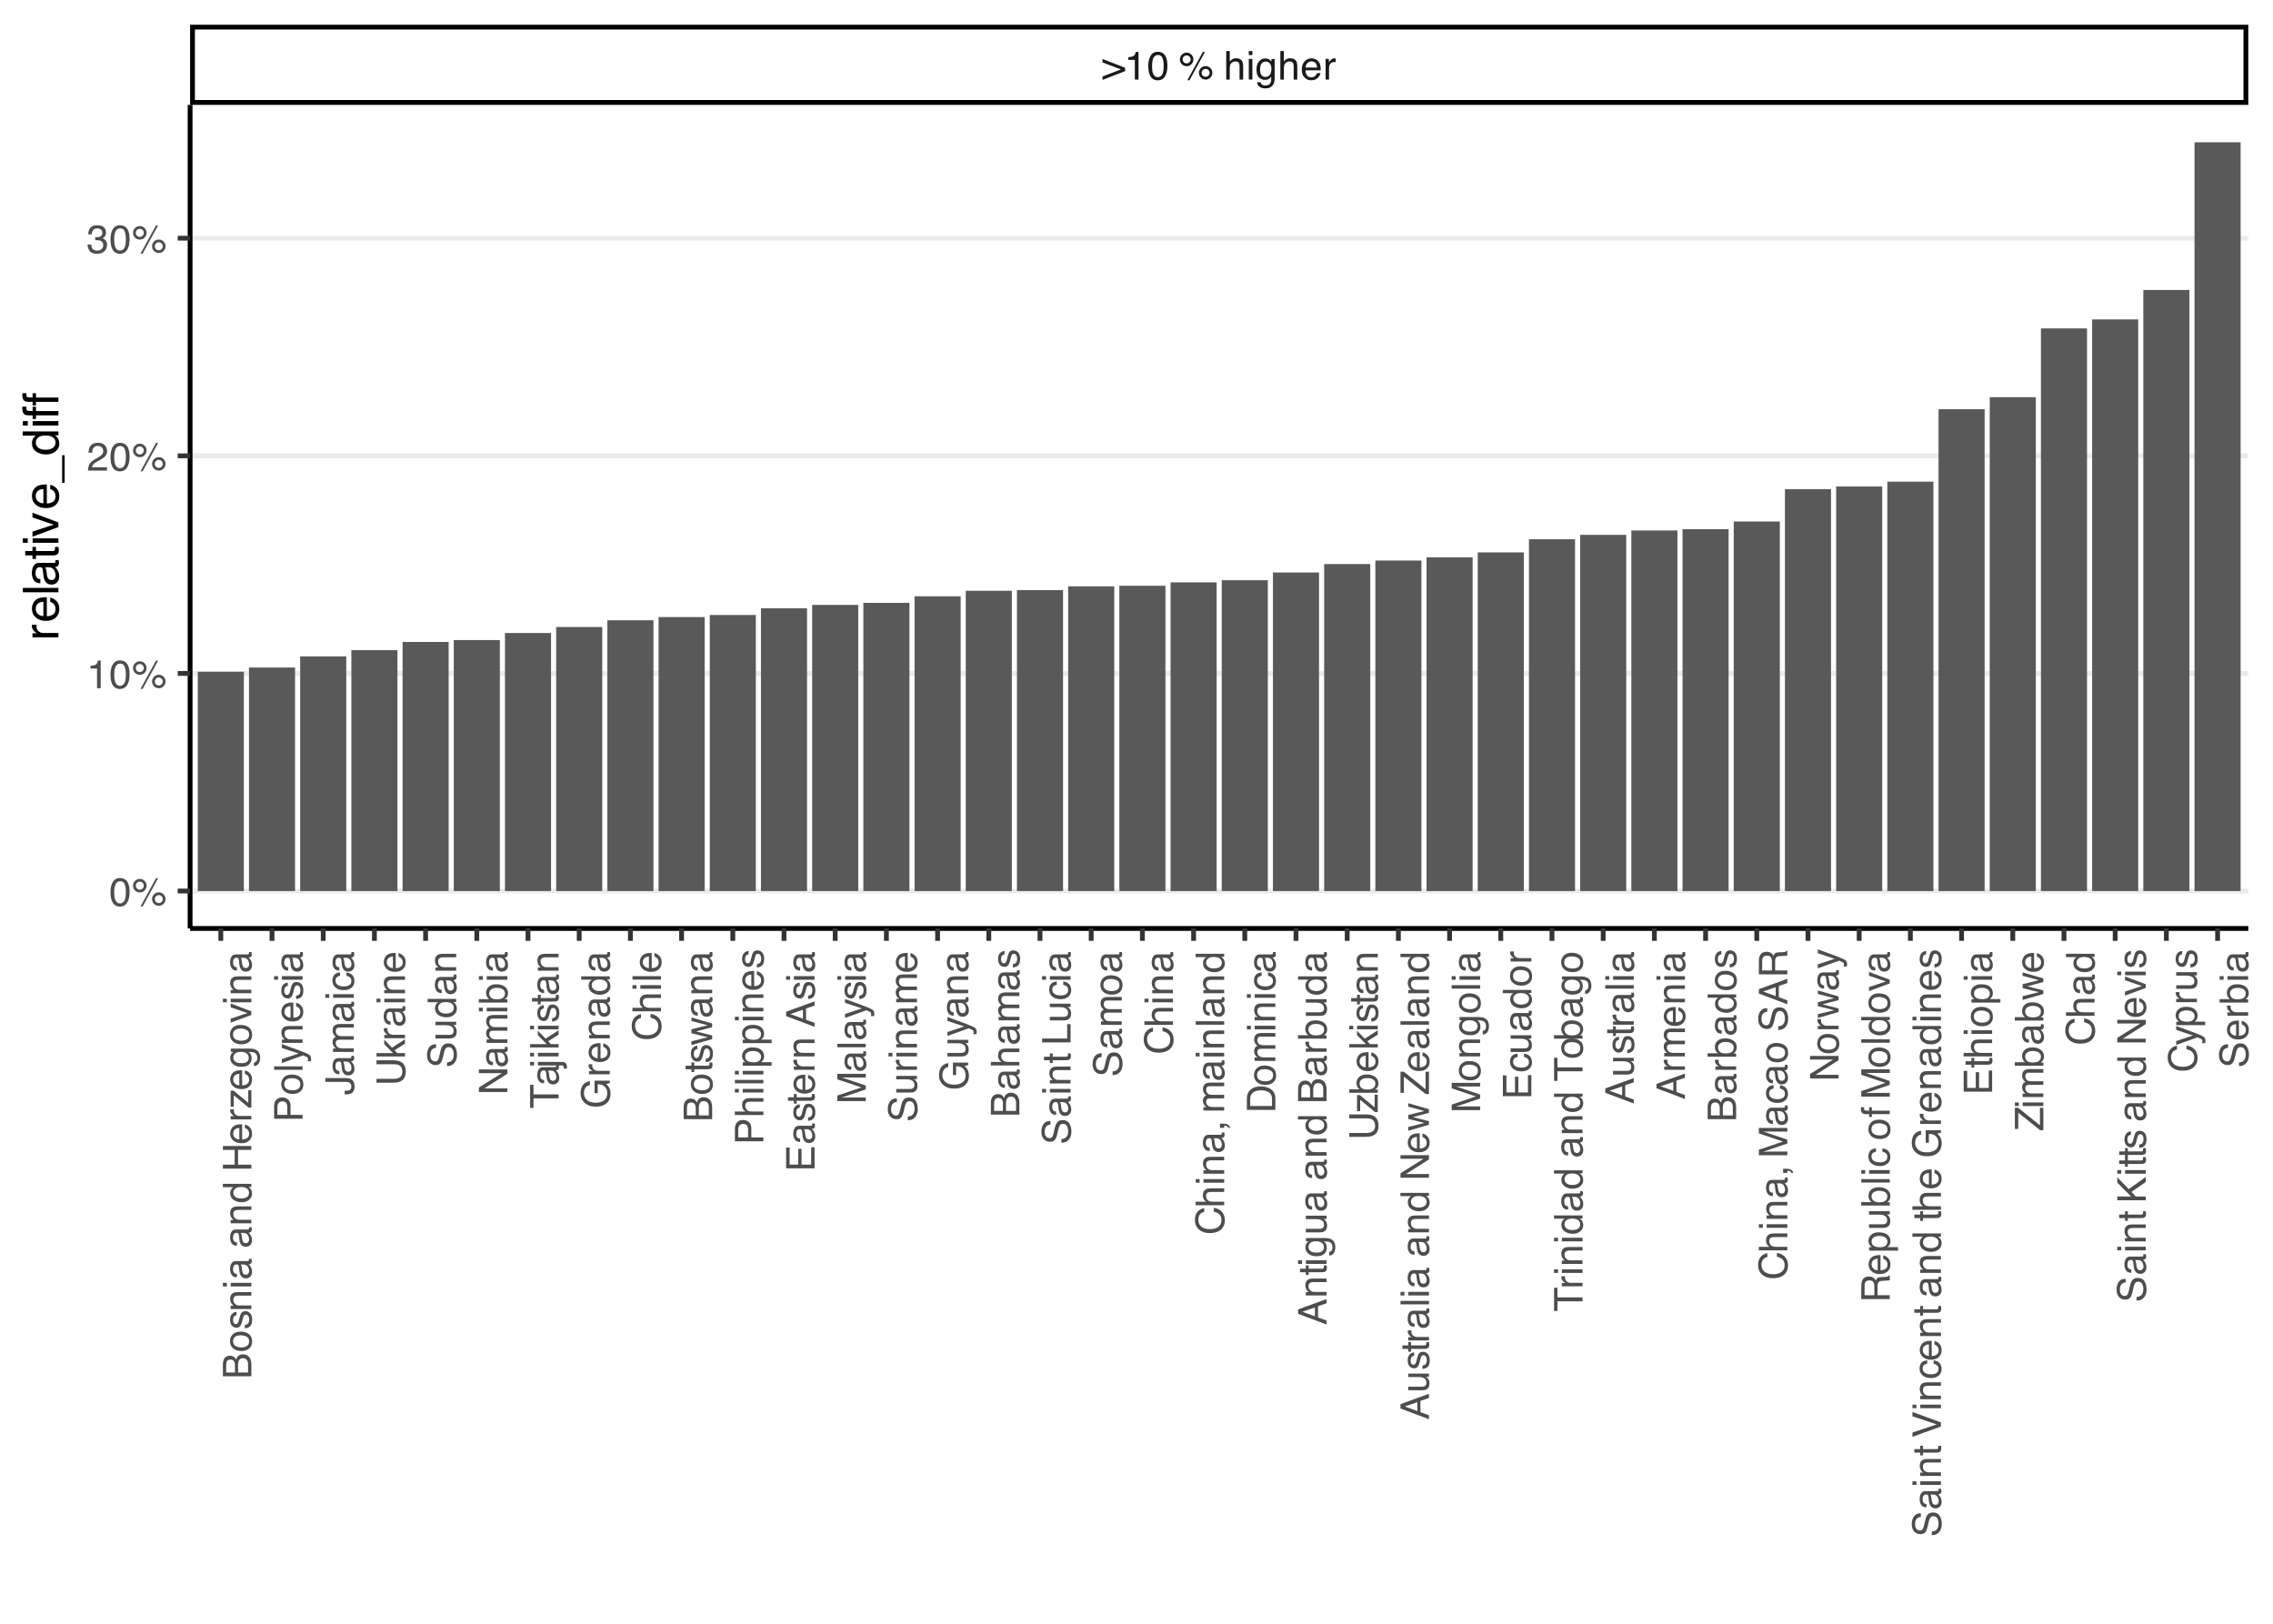 <?xml version="1.0" encoding="UTF-8"?>
<svg xmlns="http://www.w3.org/2000/svg" xmlns:xlink="http://www.w3.org/1999/xlink" width="504" height="360" viewBox="0 0 504 360">
<defs>
<g>
<g id="glyph-0-0">
<path d="M 0.281 0 L 0.281 -6.312 L 5.297 -6.312 L 5.297 0 Z M 4.5 -0.797 L 4.5 -5.516 L 1.078 -5.516 L 1.078 -0.797 Z M 4.5 -0.797 "/>
</g>
<g id="glyph-0-1">
<path d="M 5.141 -1.875 L 0.125 0.078 L 0.125 -0.688 L 4.219 -2.25 L 0.125 -3.797 L 0.125 -4.562 L 5.141 -2.609 Z M 5.141 -1.875 "/>
</g>
<g id="glyph-0-2">
<path d="M 0.844 -4.359 L 0.844 -4.953 C 1.395 -5.004 1.781 -5.094 2 -5.219 C 2.227 -5.344 2.395 -5.645 2.5 -6.125 L 3.109 -6.125 L 3.109 0 L 2.297 0 L 2.297 -4.359 Z M 0.844 -4.359 "/>
</g>
<g id="glyph-0-3">
<path d="M 2.375 -6.156 C 3.176 -6.156 3.754 -5.828 4.109 -5.172 C 4.379 -4.66 4.516 -3.961 4.516 -3.078 C 4.516 -2.242 4.391 -1.555 4.141 -1.016 C 3.785 -0.223 3.195 0.172 2.375 0.172 C 1.633 0.172 1.082 -0.148 0.719 -0.797 C 0.426 -1.328 0.281 -2.047 0.281 -2.953 C 0.281 -3.648 0.367 -4.25 0.547 -4.75 C 0.879 -5.688 1.488 -6.156 2.375 -6.156 Z M 2.375 -0.531 C 2.77 -0.531 3.086 -0.707 3.328 -1.062 C 3.566 -1.426 3.688 -2.086 3.688 -3.047 C 3.688 -3.754 3.598 -4.332 3.422 -4.781 C 3.254 -5.227 2.922 -5.453 2.422 -5.453 C 1.973 -5.453 1.641 -5.238 1.422 -4.812 C 1.211 -4.383 1.109 -3.754 1.109 -2.922 C 1.109 -2.297 1.176 -1.789 1.312 -1.406 C 1.52 -0.82 1.875 -0.531 2.375 -0.531 Z M 2.375 -0.531 "/>
</g>
<g id="glyph-0-4">
</g>
<g id="glyph-0-5">
<path d="M 6 -2.984 C 6.406 -2.984 6.754 -2.836 7.047 -2.547 C 7.336 -2.254 7.484 -1.906 7.484 -1.5 C 7.484 -1.082 7.336 -0.727 7.047 -0.438 C 6.754 -0.145 6.406 0 6 0 C 5.582 0 5.227 -0.145 4.938 -0.438 C 4.645 -0.727 4.5 -1.082 4.5 -1.5 C 4.5 -1.906 4.645 -2.254 4.938 -2.547 C 5.227 -2.836 5.582 -2.984 6 -2.984 Z M 5.375 -6.125 L 5.844 -6.125 L 2.406 0.156 L 1.938 0.156 Z M 1.781 -3.578 C 2.02 -3.578 2.227 -3.664 2.406 -3.844 C 2.582 -4.02 2.672 -4.227 2.672 -4.469 C 2.672 -4.707 2.582 -4.914 2.406 -5.094 C 2.227 -5.27 2.02 -5.359 1.781 -5.359 C 1.531 -5.359 1.316 -5.27 1.141 -5.094 C 0.973 -4.926 0.891 -4.719 0.891 -4.469 C 0.891 -4.227 0.973 -4.02 1.141 -3.844 C 1.316 -3.664 1.531 -3.578 1.781 -3.578 Z M 1.781 -5.969 C 2.195 -5.969 2.551 -5.816 2.844 -5.516 C 3.133 -5.223 3.281 -4.875 3.281 -4.469 C 3.281 -4.051 3.133 -3.695 2.844 -3.406 C 2.551 -3.113 2.195 -2.969 1.781 -2.969 C 1.363 -2.969 1.008 -3.113 0.719 -3.406 C 0.426 -3.695 0.281 -4.051 0.281 -4.469 C 0.281 -4.875 0.426 -5.223 0.719 -5.516 C 1.008 -5.816 1.363 -5.969 1.781 -5.969 Z M 6 -0.609 C 6.238 -0.609 6.441 -0.691 6.609 -0.859 C 6.785 -1.035 6.875 -1.25 6.875 -1.5 C 6.875 -1.738 6.785 -1.941 6.609 -2.109 C 6.441 -2.285 6.238 -2.375 6 -2.375 C 5.75 -2.375 5.535 -2.285 5.359 -2.109 C 5.191 -1.941 5.109 -1.738 5.109 -1.5 C 5.109 -1.25 5.191 -1.035 5.359 -0.859 C 5.535 -0.691 5.75 -0.609 6 -0.609 Z M 6 -0.609 "/>
</g>
<g id="glyph-0-6">
<path d="M 0.562 -6.328 L 1.344 -6.328 L 1.344 -3.984 C 1.52 -4.211 1.68 -4.375 1.828 -4.469 C 2.078 -4.633 2.391 -4.719 2.766 -4.719 C 3.43 -4.719 3.883 -4.484 4.125 -4.016 C 4.25 -3.754 4.312 -3.398 4.312 -2.953 L 4.312 0 L 3.516 0 L 3.516 -2.906 C 3.516 -3.238 3.473 -3.484 3.391 -3.641 C 3.254 -3.891 2.992 -4.016 2.609 -4.016 C 2.285 -4.016 1.992 -3.906 1.734 -3.688 C 1.473 -3.469 1.344 -3.051 1.344 -2.438 L 1.344 0 L 0.562 0 Z M 0.562 -6.328 "/>
</g>
<g id="glyph-0-7">
<path d="M 0.562 -4.578 L 1.359 -4.578 L 1.359 0 L 0.562 0 Z M 0.562 -6.312 L 1.359 -6.312 L 1.359 -5.438 L 0.562 -5.438 Z M 0.562 -6.312 "/>
</g>
<g id="glyph-0-8">
<path d="M 2.188 -4.688 C 2.551 -4.688 2.867 -4.598 3.141 -4.422 C 3.285 -4.316 3.43 -4.172 3.578 -3.984 L 3.578 -4.562 L 4.297 -4.562 L 4.297 -0.375 C 4.297 0.207 4.207 0.672 4.031 1.016 C 3.719 1.641 3.113 1.953 2.219 1.953 C 1.727 1.953 1.312 1.836 0.969 1.609 C 0.633 1.391 0.445 1.047 0.406 0.578 L 1.188 0.578 C 1.227 0.773 1.301 0.93 1.406 1.047 C 1.582 1.223 1.859 1.312 2.234 1.312 C 2.828 1.312 3.219 1.098 3.406 0.672 C 3.508 0.43 3.555 -0.004 3.547 -0.641 C 3.391 -0.398 3.203 -0.223 2.984 -0.109 C 2.773 0.004 2.488 0.062 2.125 0.062 C 1.633 0.062 1.203 -0.113 0.828 -0.469 C 0.453 -0.82 0.266 -1.41 0.266 -2.234 C 0.266 -3.004 0.453 -3.602 0.828 -4.031 C 1.203 -4.469 1.656 -4.688 2.188 -4.688 Z M 3.578 -2.312 C 3.578 -2.883 3.457 -3.305 3.219 -3.578 C 2.988 -3.859 2.691 -4 2.328 -4 C 1.785 -4 1.414 -3.742 1.219 -3.234 C 1.113 -2.961 1.062 -2.609 1.062 -2.172 C 1.062 -1.648 1.164 -1.254 1.375 -0.984 C 1.582 -0.711 1.863 -0.578 2.219 -0.578 C 2.77 -0.578 3.16 -0.828 3.391 -1.328 C 3.516 -1.609 3.578 -1.938 3.578 -2.312 Z M 2.281 -4.719 Z M 2.281 -4.719 "/>
</g>
<g id="glyph-0-9">
<path d="M 2.484 -4.703 C 2.805 -4.703 3.117 -4.625 3.422 -4.469 C 3.734 -4.32 3.969 -4.125 4.125 -3.875 C 4.281 -3.645 4.383 -3.375 4.438 -3.062 C 4.488 -2.852 4.516 -2.516 4.516 -2.047 L 1.141 -2.047 C 1.148 -1.586 1.258 -1.211 1.469 -0.922 C 1.676 -0.641 1.992 -0.5 2.422 -0.5 C 2.828 -0.5 3.148 -0.633 3.391 -0.906 C 3.523 -1.062 3.625 -1.238 3.688 -1.438 L 4.453 -1.438 C 4.43 -1.27 4.363 -1.082 4.25 -0.875 C 4.133 -0.664 4.004 -0.5 3.859 -0.375 C 3.629 -0.145 3.344 0.008 3 0.094 C 2.812 0.133 2.598 0.156 2.359 0.156 C 1.785 0.156 1.301 -0.051 0.906 -0.469 C 0.508 -0.883 0.312 -1.469 0.312 -2.219 C 0.312 -2.945 0.508 -3.539 0.906 -4 C 1.312 -4.469 1.836 -4.703 2.484 -4.703 Z M 3.719 -2.672 C 3.688 -3.004 3.613 -3.27 3.5 -3.469 C 3.281 -3.844 2.926 -4.031 2.438 -4.031 C 2.082 -4.031 1.785 -3.898 1.547 -3.641 C 1.305 -3.391 1.176 -3.066 1.156 -2.672 Z M 2.406 -4.719 Z M 2.406 -4.719 "/>
</g>
<g id="glyph-0-10">
<path d="M 0.594 -4.594 L 1.328 -4.594 L 1.328 -3.812 C 1.379 -3.957 1.523 -4.141 1.766 -4.359 C 2.004 -4.586 2.273 -4.703 2.578 -4.703 C 2.586 -4.703 2.609 -4.695 2.641 -4.688 C 2.68 -4.688 2.742 -4.688 2.828 -4.688 L 2.828 -3.859 C 2.773 -3.867 2.727 -3.875 2.688 -3.875 C 2.656 -3.883 2.617 -3.891 2.578 -3.891 C 2.18 -3.891 1.879 -3.766 1.672 -3.516 C 1.461 -3.266 1.359 -2.973 1.359 -2.641 L 1.359 0 L 0.594 0 Z M 0.594 -4.594 "/>
</g>
<g id="glyph-0-11">
<path d="M 0.281 0 C 0.301 -0.531 0.406 -0.988 0.594 -1.375 C 0.789 -1.77 1.164 -2.129 1.719 -2.453 L 2.547 -2.922 C 2.91 -3.141 3.164 -3.328 3.312 -3.484 C 3.551 -3.711 3.672 -3.984 3.672 -4.297 C 3.672 -4.648 3.562 -4.93 3.344 -5.141 C 3.133 -5.359 2.848 -5.469 2.484 -5.469 C 1.961 -5.469 1.598 -5.266 1.391 -4.859 C 1.285 -4.648 1.227 -4.352 1.219 -3.969 L 0.422 -3.969 C 0.43 -4.5 0.531 -4.938 0.719 -5.281 C 1.051 -5.875 1.645 -6.172 2.5 -6.172 C 3.195 -6.172 3.707 -5.977 4.031 -5.594 C 4.363 -5.219 4.531 -4.797 4.531 -4.328 C 4.531 -3.836 4.352 -3.414 4 -3.062 C 3.801 -2.863 3.441 -2.617 2.922 -2.328 L 2.344 -2 C 2.062 -1.844 1.836 -1.695 1.672 -1.562 C 1.391 -1.312 1.211 -1.035 1.141 -0.734 L 4.5 -0.734 L 4.5 0 Z M 0.281 0 "/>
</g>
<g id="glyph-0-12">
<path d="M 2.281 0.172 C 1.551 0.172 1.02 -0.023 0.688 -0.422 C 0.363 -0.828 0.203 -1.316 0.203 -1.891 L 1.016 -1.891 C 1.047 -1.492 1.117 -1.203 1.234 -1.016 C 1.441 -0.691 1.805 -0.531 2.328 -0.531 C 2.734 -0.531 3.055 -0.641 3.297 -0.859 C 3.547 -1.078 3.672 -1.359 3.672 -1.703 C 3.672 -2.129 3.539 -2.426 3.281 -2.594 C 3.031 -2.758 2.672 -2.844 2.203 -2.844 C 2.148 -2.844 2.098 -2.844 2.047 -2.844 C 1.992 -2.844 1.941 -2.844 1.891 -2.844 L 1.891 -3.516 C 1.973 -3.516 2.039 -3.508 2.094 -3.5 C 2.145 -3.5 2.203 -3.5 2.266 -3.5 C 2.555 -3.5 2.797 -3.547 2.984 -3.641 C 3.305 -3.797 3.469 -4.082 3.469 -4.5 C 3.469 -4.801 3.359 -5.035 3.141 -5.203 C 2.922 -5.367 2.672 -5.453 2.391 -5.453 C 1.867 -5.453 1.508 -5.281 1.312 -4.938 C 1.207 -4.75 1.145 -4.477 1.125 -4.125 L 0.359 -4.125 C 0.359 -4.582 0.453 -4.973 0.641 -5.297 C 0.953 -5.867 1.504 -6.156 2.297 -6.156 C 2.93 -6.156 3.422 -6.016 3.766 -5.734 C 4.109 -5.461 4.281 -5.062 4.281 -4.531 C 4.281 -4.145 4.176 -3.836 3.969 -3.609 C 3.844 -3.461 3.68 -3.348 3.484 -3.266 C 3.805 -3.172 4.055 -3 4.234 -2.75 C 4.422 -2.5 4.516 -2.191 4.516 -1.828 C 4.516 -1.234 4.316 -0.75 3.922 -0.375 C 3.535 -0.008 2.988 0.172 2.281 0.172 Z M 2.281 0.172 "/>
</g>
<g id="glyph-1-0">
<path d="M 0 -0.281 L -6.312 -0.281 L -6.312 -5.297 L 0 -5.297 Z M -0.797 -4.5 L -5.516 -4.5 L -5.516 -1.078 L -0.797 -1.078 Z M -0.797 -4.5 "/>
</g>
<g id="glyph-1-1">
<path d="M -3.641 -3.047 C -3.641 -3.398 -3.691 -3.68 -3.797 -3.891 C -3.953 -4.203 -4.234 -4.359 -4.641 -4.359 C -5.055 -4.359 -5.336 -4.191 -5.484 -3.859 C -5.555 -3.66 -5.594 -3.379 -5.594 -3.016 L -5.594 -1.484 L -3.641 -1.484 Z M -0.734 -3.328 C -0.734 -3.848 -0.883 -4.223 -1.188 -4.453 C -1.375 -4.586 -1.602 -4.656 -1.875 -4.656 C -2.332 -4.656 -2.645 -4.453 -2.812 -4.047 C -2.906 -3.828 -2.953 -3.539 -2.953 -3.188 L -2.953 -1.484 L -0.734 -1.484 Z M -6.312 -0.656 L -6.312 -3.359 C -6.312 -4.098 -6.086 -4.625 -5.641 -4.938 C -5.379 -5.113 -5.082 -5.203 -4.75 -5.203 C -4.352 -5.203 -4.023 -5.094 -3.766 -4.875 C -3.629 -4.75 -3.504 -4.578 -3.391 -4.359 C -3.273 -4.68 -3.141 -4.926 -2.984 -5.094 C -2.703 -5.375 -2.32 -5.516 -1.844 -5.516 C -1.438 -5.516 -1.066 -5.391 -0.734 -5.141 C -0.242 -4.754 0 -4.145 0 -3.312 L 0 -0.656 Z M -6.312 -0.656 "/>
</g>
<g id="glyph-1-2">
<path d="M -0.5 -2.391 C -0.5 -2.898 -0.691 -3.25 -1.078 -3.438 C -1.461 -3.633 -1.895 -3.734 -2.375 -3.734 C -2.801 -3.734 -3.148 -3.664 -3.422 -3.531 C -3.848 -3.312 -4.062 -2.938 -4.062 -2.406 C -4.062 -1.926 -3.879 -1.578 -3.516 -1.359 C -3.16 -1.148 -2.727 -1.047 -2.219 -1.047 C -1.727 -1.047 -1.316 -1.148 -0.984 -1.359 C -0.66 -1.578 -0.5 -1.922 -0.5 -2.391 Z M -4.734 -2.422 C -4.734 -3.016 -4.535 -3.516 -4.141 -3.922 C -3.742 -4.336 -3.16 -4.547 -2.391 -4.547 C -1.648 -4.547 -1.035 -4.363 -0.547 -4 C -0.066 -3.633 0.172 -3.07 0.172 -2.312 C 0.172 -1.688 -0.039 -1.188 -0.469 -0.812 C -0.895 -0.438 -1.473 -0.25 -2.203 -0.25 C -2.973 -0.25 -3.586 -0.445 -4.047 -0.844 C -4.504 -1.238 -4.734 -1.766 -4.734 -2.422 Z M -4.719 -2.391 Z M -4.719 -2.391 "/>
</g>
<g id="glyph-1-3">
<path d="M -1.438 -1.031 C -1.188 -1.051 -0.988 -1.113 -0.844 -1.219 C -0.602 -1.414 -0.484 -1.754 -0.484 -2.234 C -0.484 -2.516 -0.539 -2.766 -0.656 -2.984 C -0.781 -3.203 -0.973 -3.312 -1.234 -3.312 C -1.43 -3.312 -1.582 -3.223 -1.688 -3.047 C -1.75 -2.941 -1.82 -2.723 -1.906 -2.391 L -2.062 -1.781 C -2.164 -1.383 -2.273 -1.094 -2.391 -0.906 C -2.598 -0.57 -2.891 -0.406 -3.266 -0.406 C -3.691 -0.406 -4.039 -0.562 -4.312 -0.875 C -4.582 -1.195 -4.719 -1.617 -4.719 -2.141 C -4.719 -2.836 -4.516 -3.336 -4.109 -3.641 C -3.848 -3.836 -3.57 -3.93 -3.281 -3.922 L -3.281 -3.203 C -3.457 -3.18 -3.613 -3.117 -3.75 -3.016 C -3.957 -2.836 -4.062 -2.531 -4.062 -2.094 C -4.062 -1.801 -4.004 -1.578 -3.891 -1.422 C -3.773 -1.273 -3.629 -1.203 -3.453 -1.203 C -3.254 -1.203 -3.094 -1.301 -2.969 -1.5 C -2.895 -1.613 -2.832 -1.781 -2.781 -2 L -2.656 -2.516 C -2.52 -3.066 -2.391 -3.438 -2.266 -3.625 C -2.066 -3.926 -1.754 -4.078 -1.328 -4.078 C -0.922 -4.078 -0.566 -3.922 -0.266 -3.609 C 0.023 -3.305 0.172 -2.832 0.172 -2.188 C 0.172 -1.508 0.02 -1.023 -0.281 -0.734 C -0.594 -0.453 -0.977 -0.301 -1.438 -0.281 Z M -4.719 -2.172 Z M -4.719 -2.172 "/>
</g>
<g id="glyph-1-4">
<path d="M -4.594 -0.562 L -4.594 -1.297 L -3.953 -1.297 C -4.211 -1.516 -4.398 -1.742 -4.516 -1.984 C -4.641 -2.234 -4.703 -2.508 -4.703 -2.812 C -4.703 -3.457 -4.473 -3.895 -4.016 -4.125 C -3.766 -4.25 -3.41 -4.312 -2.953 -4.312 L 0 -4.312 L 0 -3.531 L -2.906 -3.531 C -3.176 -3.531 -3.398 -3.488 -3.578 -3.406 C -3.859 -3.27 -4 -3.02 -4 -2.656 C -4 -2.477 -3.984 -2.328 -3.953 -2.203 C -3.891 -1.992 -3.766 -1.812 -3.578 -1.656 C -3.422 -1.52 -3.258 -1.43 -3.094 -1.391 C -2.938 -1.359 -2.707 -1.344 -2.406 -1.344 L 0 -1.344 L 0 -0.562 Z M -4.719 -2.391 Z M -4.719 -2.391 "/>
</g>
<g id="glyph-1-5">
<path d="M -4.578 -0.562 L -4.578 -1.359 L 0 -1.359 L 0 -0.562 Z M -6.312 -0.562 L -6.312 -1.359 L -5.438 -1.359 L -5.438 -0.562 Z M -6.312 -0.562 "/>
</g>
<g id="glyph-1-6">
<path d="M -1.219 -1.156 C -1 -1.156 -0.82 -1.238 -0.688 -1.406 C -0.562 -1.57 -0.5 -1.766 -0.5 -1.984 C -0.5 -2.254 -0.562 -2.52 -0.688 -2.781 C -0.895 -3.207 -1.238 -3.422 -1.719 -3.422 L -2.344 -3.422 C -2.281 -3.328 -2.227 -3.203 -2.188 -3.047 C -2.145 -2.898 -2.117 -2.754 -2.109 -2.609 L -2.047 -2.141 C -2.004 -1.867 -1.945 -1.66 -1.875 -1.516 C -1.738 -1.273 -1.52 -1.156 -1.219 -1.156 Z M -2.781 -3.031 C -2.812 -3.207 -2.891 -3.328 -3.016 -3.391 C -3.078 -3.422 -3.176 -3.438 -3.312 -3.438 C -3.57 -3.438 -3.758 -3.344 -3.875 -3.156 C -4 -2.969 -4.062 -2.703 -4.062 -2.359 C -4.062 -1.953 -3.953 -1.664 -3.734 -1.5 C -3.609 -1.406 -3.43 -1.344 -3.203 -1.312 L -3.203 -0.594 C -3.766 -0.602 -4.156 -0.785 -4.375 -1.141 C -4.602 -1.492 -4.719 -1.906 -4.719 -2.375 C -4.719 -2.914 -4.613 -3.352 -4.406 -3.688 C -4.195 -4.02 -3.875 -4.188 -3.438 -4.188 L -0.797 -4.188 C -0.711 -4.188 -0.645 -4.203 -0.594 -4.234 C -0.551 -4.273 -0.531 -4.348 -0.531 -4.453 C -0.531 -4.484 -0.531 -4.52 -0.531 -4.562 C -0.531 -4.602 -0.535 -4.648 -0.547 -4.703 L 0.016 -4.703 C 0.055 -4.578 0.078 -4.484 0.078 -4.422 C 0.086 -4.359 0.094 -4.273 0.094 -4.172 C 0.094 -3.898 0 -3.707 -0.188 -3.594 C -0.281 -3.531 -0.422 -3.484 -0.609 -3.453 C -0.398 -3.297 -0.219 -3.07 -0.062 -2.781 C 0.082 -2.488 0.156 -2.16 0.156 -1.797 C 0.156 -1.367 0.023 -1.02 -0.234 -0.75 C -0.492 -0.488 -0.816 -0.359 -1.203 -0.359 C -1.629 -0.359 -1.957 -0.488 -2.188 -0.75 C -2.426 -1.02 -2.578 -1.367 -2.641 -1.797 Z M -4.719 -2.391 Z M -4.719 -2.391 "/>
</g>
<g id="glyph-1-7">
</g>
<g id="glyph-1-8">
<path d="M -2.25 -1.062 C -1.75 -1.062 -1.332 -1.164 -1 -1.375 C -0.676 -1.582 -0.516 -1.914 -0.516 -2.375 C -0.516 -2.727 -0.664 -3.02 -0.969 -3.25 C -1.281 -3.488 -1.723 -3.609 -2.297 -3.609 C -2.879 -3.609 -3.305 -3.488 -3.578 -3.25 C -3.859 -3.008 -4 -2.711 -4 -2.359 C -4 -1.973 -3.848 -1.66 -3.547 -1.422 C -3.254 -1.18 -2.82 -1.062 -2.25 -1.062 Z M -4.688 -2.219 C -4.688 -2.57 -4.609 -2.867 -4.453 -3.109 C -4.367 -3.242 -4.219 -3.398 -4 -3.578 L -6.328 -3.578 L -6.328 -4.312 L 0 -4.312 L 0 -3.625 L -0.641 -3.625 C -0.359 -3.438 -0.156 -3.219 -0.031 -2.969 C 0.094 -2.727 0.156 -2.453 0.156 -2.141 C 0.156 -1.617 -0.055 -1.172 -0.484 -0.797 C -0.91 -0.422 -1.484 -0.234 -2.203 -0.234 C -2.867 -0.234 -3.445 -0.406 -3.938 -0.75 C -4.438 -1.094 -4.688 -1.582 -4.688 -2.219 Z M -4.688 -2.219 "/>
</g>
<g id="glyph-1-9">
<path d="M -6.312 -0.688 L -6.312 -1.562 L -3.703 -1.562 L -3.703 -4.844 L -6.312 -4.844 L -6.312 -5.703 L 0 -5.703 L 0 -4.844 L -2.953 -4.844 L -2.953 -1.562 L 0 -1.562 L 0 -0.688 Z M -6.312 -0.688 "/>
</g>
<g id="glyph-1-10">
<path d="M -4.703 -2.484 C -4.703 -2.805 -4.625 -3.117 -4.469 -3.422 C -4.32 -3.734 -4.125 -3.969 -3.875 -4.125 C -3.645 -4.281 -3.375 -4.383 -3.062 -4.438 C -2.852 -4.488 -2.516 -4.516 -2.047 -4.516 L -2.047 -1.141 C -1.586 -1.148 -1.211 -1.258 -0.922 -1.469 C -0.641 -1.676 -0.5 -1.992 -0.5 -2.422 C -0.5 -2.828 -0.633 -3.148 -0.906 -3.391 C -1.062 -3.523 -1.238 -3.625 -1.438 -3.688 L -1.438 -4.453 C -1.27 -4.43 -1.082 -4.363 -0.875 -4.25 C -0.664 -4.133 -0.5 -4.004 -0.375 -3.859 C -0.145 -3.629 0.008 -3.344 0.094 -3 C 0.133 -2.812 0.156 -2.598 0.156 -2.359 C 0.156 -1.785 -0.051 -1.301 -0.469 -0.906 C -0.883 -0.508 -1.469 -0.312 -2.219 -0.312 C -2.945 -0.312 -3.539 -0.508 -4 -0.906 C -4.469 -1.312 -4.703 -1.836 -4.703 -2.484 Z M -2.672 -3.719 C -3.004 -3.688 -3.27 -3.613 -3.469 -3.5 C -3.844 -3.281 -4.031 -2.926 -4.031 -2.438 C -4.031 -2.082 -3.898 -1.785 -3.641 -1.547 C -3.391 -1.305 -3.066 -1.176 -2.672 -1.156 Z M -4.719 -2.406 Z M -4.719 -2.406 "/>
</g>
<g id="glyph-1-11">
<path d="M -4.594 -0.594 L -4.594 -1.328 L -3.812 -1.328 C -3.957 -1.379 -4.141 -1.523 -4.359 -1.766 C -4.586 -2.004 -4.703 -2.273 -4.703 -2.578 C -4.703 -2.586 -4.695 -2.609 -4.688 -2.641 C -4.688 -2.68 -4.688 -2.742 -4.688 -2.828 L -3.859 -2.828 C -3.867 -2.773 -3.875 -2.727 -3.875 -2.688 C -3.883 -2.656 -3.891 -2.617 -3.891 -2.578 C -3.891 -2.18 -3.766 -1.879 -3.516 -1.672 C -3.266 -1.461 -2.973 -1.359 -2.641 -1.359 L 0 -1.359 L 0 -0.594 Z M -4.594 -0.594 "/>
</g>
<g id="glyph-1-12">
<path d="M -0.609 -0.219 L -3.906 -2.953 L -3.906 -0.422 L -4.594 -0.422 L -4.594 -3.984 L -3.969 -3.984 L -0.688 -1.281 L -0.688 -4.078 L 0 -4.078 L 0 -0.219 Z M -4.719 -2.219 Z M -4.719 -2.219 "/>
</g>
<g id="glyph-1-13">
<path d="M -4.688 -2.188 C -4.688 -2.551 -4.598 -2.867 -4.422 -3.141 C -4.316 -3.285 -4.172 -3.43 -3.984 -3.578 L -4.562 -3.578 L -4.562 -4.297 L -0.375 -4.297 C 0.207 -4.297 0.672 -4.207 1.016 -4.031 C 1.641 -3.719 1.953 -3.113 1.953 -2.219 C 1.953 -1.727 1.836 -1.312 1.609 -0.969 C 1.391 -0.633 1.047 -0.445 0.578 -0.406 L 0.578 -1.188 C 0.773 -1.227 0.93 -1.301 1.047 -1.406 C 1.223 -1.582 1.312 -1.859 1.312 -2.234 C 1.312 -2.828 1.098 -3.219 0.672 -3.406 C 0.43 -3.508 -0.004 -3.555 -0.641 -3.547 C -0.398 -3.391 -0.223 -3.203 -0.109 -2.984 C 0.004 -2.773 0.062 -2.488 0.062 -2.125 C 0.062 -1.633 -0.113 -1.203 -0.469 -0.828 C -0.82 -0.453 -1.41 -0.266 -2.234 -0.266 C -3.004 -0.266 -3.602 -0.453 -4.031 -0.828 C -4.469 -1.203 -4.688 -1.656 -4.688 -2.188 Z M -2.312 -3.578 C -2.883 -3.578 -3.305 -3.457 -3.578 -3.219 C -3.859 -2.988 -4 -2.691 -4 -2.328 C -4 -1.785 -3.742 -1.414 -3.234 -1.219 C -2.961 -1.113 -2.609 -1.062 -2.172 -1.062 C -1.648 -1.062 -1.254 -1.164 -0.984 -1.375 C -0.711 -1.582 -0.578 -1.863 -0.578 -2.219 C -0.578 -2.77 -0.828 -3.16 -1.328 -3.391 C -1.609 -3.516 -1.938 -3.578 -2.312 -3.578 Z M -4.719 -2.281 Z M -4.719 -2.281 "/>
</g>
<g id="glyph-1-14">
<path d="M -4.594 -0.938 L -0.859 -2.172 L -4.594 -3.453 L -4.594 -4.297 L 0 -2.562 L 0 -1.75 L -4.594 -0.047 Z M -4.594 -0.938 "/>
</g>
<g id="glyph-1-15">
<path d="M -6.312 -0.75 L -6.312 -3.594 C -6.312 -4.156 -6.148 -4.609 -5.828 -4.953 C -5.516 -5.297 -5.07 -5.469 -4.5 -5.469 C -4.008 -5.469 -3.582 -5.312 -3.219 -5 C -2.852 -4.695 -2.672 -4.227 -2.672 -3.594 L -2.672 -1.609 L 0 -1.609 L 0 -0.75 Z M -4.5 -4.594 C -4.957 -4.594 -5.27 -4.422 -5.438 -4.078 C -5.531 -3.891 -5.578 -3.633 -5.578 -3.312 L -5.578 -1.609 L -3.391 -1.609 L -3.391 -3.312 C -3.391 -3.695 -3.469 -4.004 -3.625 -4.234 C -3.789 -4.473 -4.082 -4.594 -4.5 -4.594 Z M -4.5 -4.594 "/>
</g>
<g id="glyph-1-16">
<path d="M -6.312 -0.594 L -6.312 -1.359 L 0 -1.359 L 0 -0.594 Z M -6.312 -0.594 "/>
</g>
<g id="glyph-1-17">
<path d="M -4.594 -3.438 L -4.594 -4.297 C -4.301 -4.18 -3.629 -3.938 -2.578 -3.562 C -1.785 -3.289 -1.145 -3.055 -0.656 -2.859 C 0.52 -2.41 1.238 -2.094 1.5 -1.906 C 1.758 -1.727 1.891 -1.414 1.891 -0.969 C 1.891 -0.863 1.883 -0.781 1.875 -0.719 C 1.863 -0.664 1.848 -0.594 1.828 -0.5 L 1.125 -0.5 C 1.156 -0.633 1.176 -0.734 1.188 -0.797 C 1.195 -0.859 1.203 -0.91 1.203 -0.953 C 1.203 -1.098 1.176 -1.203 1.125 -1.266 C 1.082 -1.336 1.023 -1.395 0.953 -1.438 C 0.93 -1.457 0.812 -1.508 0.594 -1.594 C 0.383 -1.688 0.234 -1.754 0.141 -1.797 L -4.594 -0.094 L -4.594 -0.969 L -0.859 -2.203 Z M -4.719 -2.188 Z M -4.719 -2.188 "/>
</g>
<g id="glyph-1-18">
<path d="M -1.875 -3.766 C -1.344 -3.766 -0.93 -3.688 -0.641 -3.531 C -0.098 -3.238 0.172 -2.68 0.172 -1.859 C 0.172 -1.391 0.047 -0.988 -0.203 -0.656 C -0.461 -0.32 -0.922 -0.156 -1.578 -0.156 L -2.031 -0.156 L -2.031 -0.953 L -1.578 -0.953 C -1.234 -0.953 -0.973 -1.023 -0.797 -1.172 C -0.629 -1.328 -0.547 -1.57 -0.547 -1.906 C -0.547 -2.352 -0.703 -2.648 -1.016 -2.797 C -1.211 -2.879 -1.578 -2.922 -2.109 -2.922 L -6.312 -2.922 L -6.312 -3.766 Z M -1.875 -3.766 "/>
</g>
<g id="glyph-1-19">
<path d="M -4.594 -0.562 L -4.594 -1.328 L -3.953 -1.328 C -4.172 -1.516 -4.332 -1.68 -4.438 -1.828 C -4.613 -2.086 -4.703 -2.379 -4.703 -2.703 C -4.703 -3.066 -4.613 -3.359 -4.438 -3.578 C -4.332 -3.703 -4.18 -3.816 -3.984 -3.922 C -4.223 -4.098 -4.398 -4.301 -4.516 -4.531 C -4.641 -4.758 -4.703 -5.02 -4.703 -5.312 C -4.703 -5.926 -4.477 -6.348 -4.031 -6.578 C -3.789 -6.691 -3.469 -6.75 -3.062 -6.75 L 0 -6.75 L 0 -5.953 L -3.203 -5.953 C -3.504 -5.953 -3.711 -5.875 -3.828 -5.719 C -3.941 -5.57 -4 -5.383 -4 -5.156 C -4 -4.852 -3.895 -4.594 -3.688 -4.375 C -3.488 -4.156 -3.148 -4.047 -2.672 -4.047 L 0 -4.047 L 0 -3.266 L -3 -3.266 C -3.312 -3.266 -3.539 -3.227 -3.688 -3.156 C -3.895 -3.039 -4 -2.82 -4 -2.5 C -4 -2.207 -3.883 -1.941 -3.656 -1.703 C -3.438 -1.461 -3.031 -1.344 -2.438 -1.344 L 0 -1.344 L 0 -0.562 Z M -4.594 -0.562 "/>
</g>
<g id="glyph-1-20">
<path d="M -4.734 -2.344 C -4.734 -2.863 -4.609 -3.285 -4.359 -3.609 C -4.109 -3.93 -3.672 -4.125 -3.047 -4.188 L -3.047 -3.438 C -3.336 -3.395 -3.578 -3.289 -3.766 -3.125 C -3.953 -2.957 -4.047 -2.695 -4.047 -2.344 C -4.047 -1.852 -3.801 -1.5 -3.312 -1.281 C -3.008 -1.145 -2.629 -1.078 -2.172 -1.078 C -1.703 -1.078 -1.312 -1.172 -1 -1.359 C -0.688 -1.555 -0.531 -1.867 -0.531 -2.297 C -0.531 -2.609 -0.625 -2.859 -0.812 -3.047 C -1.008 -3.234 -1.281 -3.363 -1.625 -3.438 L -1.625 -4.188 C -1.02 -4.102 -0.57 -3.891 -0.281 -3.547 C 0 -3.203 0.141 -2.766 0.141 -2.234 C 0.141 -1.629 -0.078 -1.145 -0.516 -0.781 C -0.961 -0.426 -1.516 -0.25 -2.172 -0.25 C -2.984 -0.25 -3.613 -0.445 -4.062 -0.844 C -4.508 -1.238 -4.734 -1.738 -4.734 -2.344 Z M -4.719 -2.219 Z M -4.719 -2.219 "/>
</g>
<g id="glyph-1-21">
<path d="M -6.312 -1.594 L -2.406 -1.594 C -1.945 -1.594 -1.566 -1.68 -1.266 -1.859 C -0.805 -2.109 -0.578 -2.535 -0.578 -3.141 C -0.578 -3.867 -0.828 -4.363 -1.328 -4.625 C -1.598 -4.758 -1.957 -4.828 -2.406 -4.828 L -6.312 -4.828 L -6.312 -5.703 L -2.766 -5.703 C -1.992 -5.703 -1.395 -5.598 -0.969 -5.391 C -0.207 -5.004 0.172 -4.281 0.172 -3.219 C 0.172 -2.145 -0.207 -1.422 -0.969 -1.047 C -1.395 -0.836 -1.992 -0.734 -2.766 -0.734 L -6.312 -0.734 Z M -6.312 -3.219 Z M -6.312 -3.219 "/>
</g>
<g id="glyph-1-22">
<path d="M -6.312 -0.547 L -6.312 -1.297 L -2.641 -1.297 L -4.594 -3.281 L -4.594 -4.266 L -2.875 -2.5 L 0 -4.359 L 0 -3.375 L -2.312 -1.938 L -1.734 -1.297 L 0 -1.297 L 0 -0.547 Z M -6.312 -0.547 "/>
</g>
<g id="glyph-1-23">
<path d="M -2.031 -1.234 C -1.676 -1.254 -1.383 -1.336 -1.156 -1.484 C -0.738 -1.766 -0.531 -2.266 -0.531 -2.984 C -0.531 -3.305 -0.578 -3.598 -0.672 -3.859 C -0.848 -4.367 -1.164 -4.625 -1.625 -4.625 C -1.969 -4.625 -2.211 -4.516 -2.359 -4.297 C -2.504 -4.078 -2.629 -3.738 -2.734 -3.281 L -2.922 -2.422 C -3.055 -1.859 -3.195 -1.461 -3.344 -1.234 C -3.602 -0.836 -4 -0.641 -4.531 -0.641 C -5.094 -0.641 -5.555 -0.832 -5.922 -1.219 C -6.285 -1.613 -6.469 -2.172 -6.469 -2.891 C -6.469 -3.555 -6.305 -4.117 -5.984 -4.578 C -5.672 -5.035 -5.16 -5.266 -4.453 -5.266 L -4.453 -4.469 C -4.797 -4.426 -5.055 -4.332 -5.234 -4.188 C -5.566 -3.926 -5.734 -3.484 -5.734 -2.859 C -5.734 -2.359 -5.625 -2 -5.406 -1.781 C -5.195 -1.562 -4.953 -1.453 -4.672 -1.453 C -4.359 -1.453 -4.133 -1.578 -4 -1.828 C -3.906 -2.004 -3.789 -2.391 -3.656 -2.984 L -3.453 -3.859 C -3.348 -4.285 -3.211 -4.617 -3.047 -4.859 C -2.754 -5.254 -2.328 -5.453 -1.766 -5.453 C -1.066 -5.453 -0.566 -5.195 -0.266 -4.688 C 0.035 -4.188 0.188 -3.598 0.188 -2.922 C 0.188 -2.141 -0.016 -1.523 -0.422 -1.078 C -0.816 -0.629 -1.352 -0.41 -2.031 -0.422 Z M -6.484 -2.953 Z M -6.484 -2.953 "/>
</g>
<g id="glyph-1-24">
<path d="M -4.594 -1.344 L -1.547 -1.344 C -1.305 -1.344 -1.113 -1.379 -0.969 -1.453 C -0.695 -1.586 -0.562 -1.844 -0.562 -2.219 C -0.562 -2.758 -0.801 -3.125 -1.281 -3.312 C -1.539 -3.426 -1.895 -3.484 -2.344 -3.484 L -4.594 -3.484 L -4.594 -4.25 L 0 -4.25 L 0 -3.516 L -0.672 -3.531 C -0.504 -3.426 -0.359 -3.301 -0.234 -3.156 C 0.004 -2.863 0.125 -2.504 0.125 -2.078 C 0.125 -1.422 -0.094 -0.977 -0.531 -0.75 C -0.77 -0.613 -1.082 -0.547 -1.469 -0.547 L -4.594 -0.547 Z M -4.719 -2.406 Z M -4.719 -2.406 "/>
</g>
<g id="glyph-1-25">
<path d="M -6.312 -0.672 L -6.312 -1.672 L -1.203 -4.859 L -6.312 -4.859 L -6.312 -5.672 L 0 -5.672 L 0 -4.719 L -5.109 -1.484 L 0 -1.484 L 0 -0.672 Z M -6.312 -3.125 Z M -6.312 -3.125 "/>
</g>
<g id="glyph-1-26">
<path d="M -6.328 -0.5 L -6.328 -1.266 L -4.047 -1.266 C -4.266 -1.43 -4.43 -1.629 -4.547 -1.859 C -4.66 -2.098 -4.719 -2.352 -4.719 -2.625 C -4.719 -3.195 -4.52 -3.66 -4.125 -4.016 C -3.738 -4.379 -3.16 -4.562 -2.391 -4.562 C -1.66 -4.562 -1.055 -4.383 -0.578 -4.031 C -0.098 -3.676 0.141 -3.188 0.141 -2.562 C 0.141 -2.219 0.055 -1.922 -0.109 -1.672 C -0.203 -1.535 -0.363 -1.383 -0.594 -1.219 L 0 -1.219 L 0 -0.5 Z M -0.531 -2.516 C -0.531 -2.93 -0.695 -3.242 -1.031 -3.453 C -1.363 -3.66 -1.801 -3.766 -2.344 -3.766 C -2.832 -3.766 -3.234 -3.66 -3.547 -3.453 C -3.867 -3.242 -4.031 -2.938 -4.031 -2.531 C -4.031 -2.188 -3.898 -1.879 -3.641 -1.609 C -3.379 -1.348 -2.945 -1.219 -2.344 -1.219 C -1.914 -1.219 -1.566 -1.27 -1.297 -1.375 C -0.785 -1.582 -0.531 -1.961 -0.531 -2.516 Z M -0.531 -2.516 "/>
</g>
<g id="glyph-1-27">
<path d="M -6.312 -5.266 L -5.562 -5.266 L -5.562 -3.141 L 0 -3.141 L 0 -2.266 L -5.562 -2.266 L -5.562 -0.141 L -6.312 -0.141 Z M -6.312 -5.266 "/>
</g>
<g id="glyph-1-28">
<path d="M -5.422 -1.344 L -5.422 -0.562 L -6.312 -0.562 L -6.312 -1.344 Z M 1.156 0.156 C 1.145 -0.188 1.113 -0.391 1.062 -0.453 C 1.02 -0.523 0.863 -0.562 0.594 -0.562 L -4.578 -0.562 L -4.578 -1.344 L 0.688 -1.344 C 1.02 -1.344 1.27 -1.285 1.438 -1.172 C 1.719 -0.992 1.859 -0.656 1.859 -0.156 C 1.859 -0.113 1.852 -0.07 1.844 -0.031 C 1.844 0.008 1.836 0.07 1.828 0.156 Z M 1.156 0.156 "/>
</g>
<g id="glyph-1-29">
<path d="M -5.891 -0.719 L -5.891 -1.5 L -4.594 -1.5 L -4.594 -2.234 L -3.969 -2.234 L -3.969 -1.5 L -0.969 -1.5 C -0.801 -1.5 -0.691 -1.555 -0.641 -1.672 C -0.609 -1.723 -0.594 -1.82 -0.594 -1.969 C -0.594 -2 -0.594 -2.035 -0.594 -2.078 C -0.594 -2.129 -0.598 -2.18 -0.609 -2.234 L 0 -2.234 C 0.02 -2.148 0.035 -2.055 0.047 -1.953 C 0.066 -1.859 0.078 -1.758 0.078 -1.656 C 0.078 -1.289 -0.016 -1.039 -0.203 -0.906 C -0.391 -0.781 -0.629 -0.719 -0.922 -0.719 L -3.969 -0.719 L -3.969 -0.094 L -4.594 -0.094 L -4.594 -0.719 Z M -5.891 -0.719 "/>
</g>
<g id="glyph-1-30">
<path d="M -6.469 -3.391 C -6.469 -3.984 -6.352 -4.5 -6.125 -4.938 C -5.801 -5.562 -5.227 -5.945 -4.406 -6.094 L -4.406 -5.234 C -4.863 -5.129 -5.195 -4.914 -5.406 -4.594 C -5.613 -4.27 -5.719 -3.863 -5.719 -3.375 C -5.719 -2.789 -5.5 -2.297 -5.062 -1.891 C -4.625 -1.492 -3.973 -1.297 -3.109 -1.297 C -2.359 -1.297 -1.742 -1.461 -1.266 -1.797 C -0.797 -2.129 -0.562 -2.664 -0.562 -3.406 C -0.562 -3.977 -0.727 -4.445 -1.062 -4.812 C -1.395 -5.188 -1.93 -5.379 -2.672 -5.391 L -2.672 -3.422 L -3.375 -3.422 L -3.375 -6.188 L 0 -6.188 L 0 -5.641 L -0.812 -5.438 C -0.488 -5.145 -0.27 -4.891 -0.156 -4.672 C 0.062 -4.297 0.172 -3.816 0.172 -3.234 C 0.172 -2.484 -0.07 -1.844 -0.562 -1.312 C -1.164 -0.719 -2 -0.422 -3.062 -0.422 C -4.113 -0.422 -4.953 -0.707 -5.578 -1.281 C -6.172 -1.82 -6.469 -2.523 -6.469 -3.391 Z M -6.484 -3.25 Z M -6.484 -3.25 "/>
</g>
<g id="glyph-1-31">
<path d="M -6.484 -3.328 C -6.484 -4.129 -6.27 -4.75 -5.844 -5.188 C -5.426 -5.625 -4.953 -5.867 -4.422 -5.922 L -4.422 -5.094 C -4.828 -5 -5.145 -4.812 -5.375 -4.531 C -5.613 -4.25 -5.734 -3.852 -5.734 -3.344 C -5.734 -2.719 -5.516 -2.211 -5.078 -1.828 C -4.641 -1.453 -3.973 -1.266 -3.078 -1.266 C -2.336 -1.266 -1.738 -1.438 -1.281 -1.781 C -0.82 -2.125 -0.594 -2.633 -0.594 -3.312 C -0.594 -3.945 -0.832 -4.43 -1.312 -4.766 C -1.57 -4.93 -1.906 -5.062 -2.312 -5.156 L -2.312 -5.984 C -1.656 -5.91 -1.102 -5.664 -0.656 -5.25 C -0.113 -4.75 0.156 -4.07 0.156 -3.219 C 0.156 -2.488 -0.062 -1.875 -0.5 -1.375 C -1.094 -0.719 -2 -0.391 -3.219 -0.391 C -4.156 -0.391 -4.922 -0.633 -5.516 -1.125 C -6.16 -1.656 -6.484 -2.391 -6.484 -3.328 Z M -6.484 -3.156 Z M -6.484 -3.156 "/>
</g>
<g id="glyph-1-32">
<path d="M -6.328 -0.562 L -6.328 -1.344 L -3.984 -1.344 C -4.211 -1.52 -4.375 -1.68 -4.469 -1.828 C -4.633 -2.078 -4.719 -2.391 -4.719 -2.766 C -4.719 -3.43 -4.484 -3.883 -4.016 -4.125 C -3.754 -4.25 -3.398 -4.312 -2.953 -4.312 L 0 -4.312 L 0 -3.516 L -2.906 -3.516 C -3.238 -3.516 -3.484 -3.473 -3.641 -3.391 C -3.891 -3.254 -4.016 -2.992 -4.016 -2.609 C -4.016 -2.285 -3.906 -1.992 -3.688 -1.734 C -3.469 -1.473 -3.051 -1.344 -2.438 -1.344 L 0 -1.344 L 0 -0.562 Z M -6.328 -0.562 "/>
</g>
<g id="glyph-1-33">
<path d="M -4.594 -0.922 L -0.969 -1.812 L -4.594 -2.703 L -4.594 -3.578 L -1 -4.469 L -4.594 -5.422 L -4.594 -6.188 L 0 -4.859 L 0 -4.047 L -3.562 -3.109 L 0 -2.203 L 0 -1.406 L -4.594 -0.078 Z M -4.594 -0.922 "/>
</g>
<g id="glyph-1-34">
<path d="M -0.516 -2.516 C -0.516 -2.867 -0.664 -3.164 -0.969 -3.406 C -1.27 -3.645 -1.723 -3.766 -2.328 -3.766 C -2.691 -3.766 -3.004 -3.711 -3.266 -3.609 C -3.773 -3.41 -4.031 -3.047 -4.031 -2.516 C -4.031 -1.973 -3.766 -1.602 -3.234 -1.406 C -2.941 -1.301 -2.578 -1.25 -2.141 -1.25 C -1.785 -1.25 -1.484 -1.301 -1.234 -1.406 C -0.754 -1.602 -0.516 -1.973 -0.516 -2.516 Z M -4.578 -0.5 L -4.578 -1.266 L -3.969 -1.266 C -4.176 -1.41 -4.336 -1.578 -4.453 -1.766 C -4.629 -2.023 -4.719 -2.332 -4.719 -2.688 C -4.719 -3.207 -4.516 -3.648 -4.109 -4.016 C -3.711 -4.379 -3.145 -4.562 -2.406 -4.562 C -1.395 -4.562 -0.676 -4.297 -0.25 -3.766 C 0.02 -3.43 0.156 -3.047 0.156 -2.609 C 0.156 -2.266 0.078 -1.973 -0.078 -1.734 C -0.16 -1.598 -0.305 -1.445 -0.516 -1.281 L 1.828 -1.281 L 1.828 -0.5 Z M -4.578 -0.5 "/>
</g>
<g id="glyph-1-35">
<path d="M -6.312 -0.75 L -6.312 -5.359 L -5.531 -5.359 L -5.531 -1.578 L -3.625 -1.578 L -3.625 -5.062 L -2.891 -5.062 L -2.891 -1.578 L -0.75 -1.578 L -0.75 -5.422 L 0 -5.422 L 0 -0.75 Z M -6.312 -3.078 Z M -6.312 -3.078 "/>
</g>
<g id="glyph-1-36">
<path d="M -2.578 -3.906 L -5.375 -2.953 L -2.578 -1.938 Z M -6.312 -2.5 L -6.312 -3.469 L 0 -5.766 L 0 -4.828 L -1.891 -4.188 L -1.891 -1.688 L 0 -1 L 0 -0.125 Z M -6.312 -2.5 "/>
</g>
<g id="glyph-1-37">
<path d="M -6.312 -0.656 L -6.312 -1.875 L -0.969 -3.688 L -6.312 -5.484 L -6.312 -6.703 L 0 -6.703 L 0 -5.891 L -3.719 -5.891 C -3.852 -5.891 -4.066 -5.891 -4.359 -5.891 C -4.66 -5.898 -4.984 -5.906 -5.328 -5.906 L 0 -4.109 L 0 -3.25 L -5.328 -1.438 L -5.125 -1.438 C -4.969 -1.438 -4.734 -1.441 -4.422 -1.453 C -4.109 -1.461 -3.875 -1.469 -3.719 -1.469 L 0 -1.469 L 0 -0.656 Z M -6.312 -0.656 "/>
</g>
<g id="glyph-1-38">
<path d="M -6.312 -0.672 L -6.312 -1.531 L -0.75 -1.531 L -0.75 -4.719 L 0 -4.719 L 0 -0.672 Z M -6.312 -0.672 "/>
</g>
<g id="glyph-1-39">
<path d="M 0.891 -0.734 C 0.859 -0.93 0.723 -1.066 0.484 -1.141 C 0.348 -1.191 0.223 -1.219 0.109 -1.219 C 0.086 -1.219 0.066 -1.211 0.047 -1.203 C 0.035 -1.203 0.02 -1.203 0 -1.203 L 0 -0.734 L -0.938 -0.734 L -0.938 -1.656 L -0.062 -1.656 C 0.27 -1.656 0.566 -1.582 0.828 -1.438 C 1.086 -1.301 1.25 -1.066 1.312 -0.734 Z M 0.891 -0.734 "/>
</g>
<g id="glyph-1-40">
<path d="M -0.734 -3.094 C -0.734 -3.383 -0.766 -3.625 -0.828 -3.812 C -0.93 -4.133 -1.145 -4.406 -1.469 -4.625 C -1.719 -4.789 -2.039 -4.91 -2.438 -4.984 C -2.676 -5.023 -2.898 -5.047 -3.109 -5.047 C -3.891 -5.047 -4.492 -4.891 -4.922 -4.578 C -5.359 -4.273 -5.578 -3.773 -5.578 -3.078 L -5.578 -1.562 L -0.734 -1.562 Z M -6.312 -0.703 L -6.312 -3.266 C -6.312 -4.129 -6.004 -4.801 -5.391 -5.281 C -4.828 -5.707 -4.113 -5.922 -3.25 -5.922 C -2.582 -5.922 -1.977 -5.797 -1.438 -5.547 C -0.477 -5.098 0 -4.332 0 -3.25 L 0 -0.703 Z M -6.312 -0.703 "/>
</g>
<g id="glyph-1-41">
<path d="M -0.703 -0.203 L -5.562 -4.078 L -5.562 -0.484 L -6.312 -0.484 L -6.312 -5.172 L -5.578 -5.172 L -0.75 -1.281 L -0.75 -5.172 L 0 -5.172 L 0 -0.203 Z M -6.312 -2.828 Z M -6.312 -2.828 "/>
</g>
<g id="glyph-1-42">
<path d="M -3.422 -3.609 C -3.422 -4.004 -3.5 -4.316 -3.656 -4.547 C -3.82 -4.785 -4.113 -4.906 -4.531 -4.906 C -4.977 -4.906 -5.285 -4.742 -5.453 -4.422 C -5.535 -4.242 -5.578 -4.008 -5.578 -3.719 L -5.578 -1.625 L -3.422 -1.625 Z M -6.312 -0.766 L -6.312 -3.688 C -6.312 -4.176 -6.238 -4.578 -6.094 -4.891 C -5.832 -5.473 -5.336 -5.766 -4.609 -5.766 C -4.234 -5.766 -3.922 -5.688 -3.672 -5.531 C -3.43 -5.383 -3.238 -5.172 -3.094 -4.891 C -3 -5.129 -2.867 -5.312 -2.703 -5.438 C -2.547 -5.562 -2.281 -5.629 -1.906 -5.641 L -1.062 -5.672 C -0.82 -5.68 -0.645 -5.703 -0.531 -5.734 C -0.332 -5.785 -0.203 -5.879 -0.141 -6.016 L 0 -6.016 L 0 -4.969 C -0.051 -4.938 -0.117 -4.91 -0.203 -4.891 C -0.297 -4.879 -0.461 -4.867 -0.703 -4.859 L -1.766 -4.797 C -2.172 -4.773 -2.445 -4.625 -2.594 -4.344 C -2.664 -4.176 -2.703 -3.922 -2.703 -3.578 L -2.703 -1.625 L 0 -1.625 L 0 -0.766 Z M -6.312 -0.766 "/>
</g>
<g id="glyph-1-43">
<path d="M -5.297 -0.766 C -5.617 -0.773 -5.852 -0.828 -6 -0.922 C -6.27 -1.109 -6.406 -1.457 -6.406 -1.969 C -6.406 -2.02 -6.398 -2.07 -6.391 -2.125 C -6.391 -2.176 -6.391 -2.234 -6.391 -2.297 L -5.672 -2.297 C -5.68 -2.211 -5.688 -2.156 -5.688 -2.125 C -5.688 -2.094 -5.688 -2.055 -5.688 -2.016 C -5.688 -1.785 -5.625 -1.645 -5.5 -1.594 C -5.383 -1.551 -5.078 -1.531 -4.578 -1.531 L -4.578 -2.297 L -3.969 -2.297 L -3.969 -1.531 L 0 -1.531 L 0 -0.766 L -3.969 -0.766 L -3.969 -0.125 L -4.578 -0.125 L -4.578 -0.766 Z M -5.297 -0.766 "/>
</g>
<g id="glyph-1-44">
<path d="M -6.312 -1.172 L -0.938 -2.984 L -6.312 -4.766 L -6.312 -5.734 L 0 -3.422 L 0 -2.516 L -6.312 -0.219 Z M -6.312 -1.172 "/>
</g>
<g id="glyph-1-45">
<path d="M -6.312 -0.672 L -6.312 -1.5 L -3.234 -1.5 L -6.312 -4.578 L -6.312 -5.766 L -3.766 -3.141 L 0 -5.828 L 0 -4.719 L -3.172 -2.516 L -2.203 -1.5 L 0 -1.5 L 0 -0.672 Z M -6.312 -0.672 "/>
</g>
<g id="glyph-2-0">
<path d="M 0 -0.359 L -7.891 -0.359 L -7.891 -6.625 L 0 -6.625 Z M -0.984 -5.625 L -6.906 -5.625 L -6.906 -1.344 L -0.984 -1.344 Z M -0.984 -5.625 "/>
</g>
<g id="glyph-2-1">
<path d="M -5.75 -0.734 L -5.75 -1.656 L -4.766 -1.656 C -4.953 -1.727 -5.18 -1.91 -5.453 -2.203 C -5.734 -2.492 -5.875 -2.832 -5.875 -3.219 C -5.875 -3.238 -5.875 -3.27 -5.875 -3.312 C -5.875 -3.352 -5.867 -3.426 -5.859 -3.531 L -4.828 -3.531 C -4.836 -3.477 -4.844 -3.426 -4.844 -3.375 C -4.852 -3.32 -4.859 -3.27 -4.859 -3.219 C -4.859 -2.727 -4.703 -2.352 -4.391 -2.094 C -4.078 -1.832 -3.719 -1.703 -3.312 -1.703 L 0 -1.703 L 0 -0.734 Z M -5.75 -0.734 "/>
</g>
<g id="glyph-2-2">
<path d="M -5.875 -3.109 C -5.875 -3.516 -5.781 -3.906 -5.594 -4.281 C -5.406 -4.664 -5.156 -4.961 -4.844 -5.172 C -4.562 -5.359 -4.223 -5.484 -3.828 -5.547 C -3.566 -5.609 -3.145 -5.641 -2.562 -5.641 L -2.562 -1.422 C -1.977 -1.441 -1.508 -1.578 -1.156 -1.828 C -0.812 -2.086 -0.641 -2.488 -0.641 -3.031 C -0.641 -3.539 -0.805 -3.945 -1.141 -4.25 C -1.328 -4.414 -1.551 -4.535 -1.812 -4.609 L -1.812 -5.562 C -1.594 -5.531 -1.352 -5.441 -1.094 -5.297 C -0.832 -5.16 -0.625 -5.004 -0.469 -4.828 C -0.176 -4.535 0.02 -4.176 0.125 -3.75 C 0.176 -3.508 0.203 -3.242 0.203 -2.953 C 0.203 -2.234 -0.055 -1.625 -0.578 -1.125 C -1.098 -0.633 -1.828 -0.391 -2.766 -0.391 C -3.691 -0.391 -4.441 -0.641 -5.016 -1.141 C -5.586 -1.641 -5.875 -2.297 -5.875 -3.109 Z M -3.328 -4.641 C -3.754 -4.609 -4.094 -4.52 -4.344 -4.375 C -4.801 -4.102 -5.031 -3.66 -5.031 -3.047 C -5.031 -2.598 -4.867 -2.223 -4.547 -1.922 C -4.234 -1.629 -3.828 -1.473 -3.328 -1.453 Z M -5.891 -3.016 Z M -5.891 -3.016 "/>
</g>
<g id="glyph-2-3">
<path d="M -7.891 -0.734 L -7.891 -1.703 L 0 -1.703 L 0 -0.734 Z M -7.891 -0.734 "/>
</g>
<g id="glyph-2-4">
<path d="M -1.531 -1.453 C -1.25 -1.453 -1.023 -1.551 -0.859 -1.75 C -0.703 -1.957 -0.625 -2.203 -0.625 -2.484 C -0.625 -2.816 -0.703 -3.145 -0.859 -3.469 C -1.117 -4.008 -1.551 -4.281 -2.156 -4.281 L -2.922 -4.281 C -2.848 -4.156 -2.785 -4 -2.734 -3.812 C -2.691 -3.633 -2.656 -3.453 -2.625 -3.266 L -2.562 -2.688 C -2.508 -2.332 -2.438 -2.066 -2.344 -1.891 C -2.164 -1.598 -1.895 -1.453 -1.531 -1.453 Z M -3.484 -3.797 C -3.516 -4.016 -3.609 -4.16 -3.766 -4.234 C -3.848 -4.273 -3.973 -4.297 -4.141 -4.297 C -4.461 -4.297 -4.695 -4.176 -4.844 -3.938 C -5 -3.707 -5.078 -3.375 -5.078 -2.938 C -5.078 -2.438 -4.941 -2.082 -4.672 -1.875 C -4.516 -1.75 -4.289 -1.672 -4 -1.641 L -4 -0.734 C -4.707 -0.754 -5.195 -0.984 -5.469 -1.422 C -5.75 -1.867 -5.891 -2.383 -5.891 -2.969 C -5.891 -3.645 -5.758 -4.191 -5.5 -4.609 C -5.25 -5.035 -4.848 -5.25 -4.297 -5.25 L -0.984 -5.25 C -0.891 -5.25 -0.812 -5.266 -0.75 -5.297 C -0.688 -5.336 -0.656 -5.426 -0.656 -5.562 C -0.656 -5.602 -0.656 -5.648 -0.656 -5.703 C -0.664 -5.766 -0.676 -5.82 -0.688 -5.875 L 0.031 -5.875 C 0.07 -5.727 0.098 -5.613 0.109 -5.531 C 0.117 -5.457 0.125 -5.352 0.125 -5.219 C 0.125 -4.883 0.004 -4.641 -0.234 -4.484 C -0.359 -4.41 -0.535 -4.359 -0.766 -4.328 C -0.504 -4.129 -0.281 -3.844 -0.094 -3.469 C 0.094 -3.102 0.188 -2.695 0.188 -2.25 C 0.188 -1.719 0.023 -1.281 -0.297 -0.938 C -0.617 -0.602 -1.023 -0.438 -1.516 -0.438 C -2.047 -0.438 -2.457 -0.602 -2.75 -0.938 C -3.039 -1.27 -3.223 -1.707 -3.297 -2.25 Z M -5.891 -2.984 Z M -5.891 -2.984 "/>
</g>
<g id="glyph-2-5">
<path d="M -7.359 -0.906 L -7.359 -1.875 L -5.75 -1.875 L -5.75 -2.797 L -4.969 -2.797 L -4.969 -1.875 L -1.203 -1.875 C -1.004 -1.875 -0.875 -1.941 -0.812 -2.078 C -0.77 -2.16 -0.75 -2.285 -0.75 -2.453 C -0.75 -2.504 -0.75 -2.555 -0.75 -2.609 C -0.75 -2.66 -0.754 -2.723 -0.766 -2.797 L 0 -2.797 C 0.031 -2.68 0.051 -2.562 0.062 -2.438 C 0.082 -2.32 0.094 -2.195 0.094 -2.062 C 0.094 -1.613 -0.02 -1.305 -0.25 -1.141 C -0.488 -0.984 -0.789 -0.906 -1.156 -0.906 L -4.969 -0.906 L -4.969 -0.125 L -5.75 -0.125 L -5.75 -0.906 Z M -7.359 -0.906 "/>
</g>
<g id="glyph-2-6">
<path d="M -5.719 -0.703 L -5.719 -1.688 L 0 -1.688 L 0 -0.703 Z M -7.891 -0.703 L -7.891 -1.688 L -6.797 -1.688 L -6.797 -0.703 Z M -7.891 -0.703 "/>
</g>
<g id="glyph-2-7">
<path d="M -5.75 -1.188 L -1.062 -2.719 L -5.75 -4.328 L -5.75 -5.375 L 0 -3.219 L 0 -2.188 L -5.75 -0.062 Z M -5.75 -1.188 "/>
</g>
<g id="glyph-2-8">
<path d="M 1.375 0 L 0.828 0 L 0.828 -6.125 L 1.375 -6.125 Z M 1.375 0 "/>
</g>
<g id="glyph-2-9">
<path d="M -2.812 -1.328 C -2.195 -1.328 -1.68 -1.457 -1.266 -1.719 C -0.848 -1.977 -0.641 -2.395 -0.641 -2.969 C -0.641 -3.414 -0.832 -3.781 -1.219 -4.062 C -1.602 -4.352 -2.156 -4.5 -2.875 -4.5 C -3.602 -4.5 -4.141 -4.348 -4.484 -4.047 C -4.836 -3.754 -5.016 -3.391 -5.016 -2.953 C -5.016 -2.473 -4.828 -2.082 -4.453 -1.781 C -4.078 -1.477 -3.531 -1.328 -2.812 -1.328 Z M -5.859 -2.781 C -5.859 -3.219 -5.766 -3.586 -5.578 -3.891 C -5.473 -4.055 -5.285 -4.25 -5.016 -4.469 L -7.922 -4.469 L -7.922 -5.391 L 0 -5.391 L 0 -4.531 L -0.797 -4.531 C -0.441 -4.301 -0.188 -4.031 -0.031 -3.719 C 0.125 -3.414 0.203 -3.066 0.203 -2.672 C 0.203 -2.023 -0.062 -1.469 -0.594 -1 C -1.133 -0.531 -1.852 -0.297 -2.75 -0.297 C -3.594 -0.297 -4.32 -0.508 -4.938 -0.938 C -5.551 -1.363 -5.859 -1.977 -5.859 -2.781 Z M -5.859 -2.781 "/>
</g>
<g id="glyph-2-10">
<path d="M -6.625 -0.953 C -7.031 -0.961 -7.328 -1.031 -7.516 -1.156 C -7.836 -1.383 -8 -1.82 -8 -2.469 C -8 -2.531 -8 -2.594 -8 -2.656 C -8 -2.719 -7.992 -2.789 -7.984 -2.875 L -7.094 -2.875 C -7.102 -2.77 -7.109 -2.695 -7.109 -2.656 C -7.109 -2.613 -7.109 -2.57 -7.109 -2.531 C -7.109 -2.238 -7.031 -2.062 -6.875 -2 C -6.727 -1.945 -6.344 -1.922 -5.719 -1.922 L -5.719 -2.875 L -4.969 -2.875 L -4.969 -1.906 L 0 -1.906 L 0 -0.953 L -4.969 -0.953 L -4.969 -0.156 L -5.719 -0.156 L -5.719 -0.953 Z M -6.625 -0.953 "/>
</g>
</g>
<clipPath id="clip-0">
<path clip-rule="nonzero" d="M 42.152 23.246 L 498.523 23.246 L 498.523 205.848 L 42.152 205.848 Z M 42.152 23.246 "/>
</clipPath>
<clipPath id="clip-1">
<path clip-rule="nonzero" d="M 42.152 197 L 498.523 197 L 498.523 199 L 42.152 199 Z M 42.152 197 "/>
</clipPath>
<clipPath id="clip-2">
<path clip-rule="nonzero" d="M 42.152 148 L 498.523 148 L 498.523 150 L 42.152 150 Z M 42.152 148 "/>
</clipPath>
<clipPath id="clip-3">
<path clip-rule="nonzero" d="M 42.152 100 L 498.523 100 L 498.523 102 L 42.152 102 Z M 42.152 100 "/>
</clipPath>
<clipPath id="clip-4">
<path clip-rule="nonzero" d="M 42.152 52 L 498.523 52 L 498.523 54 L 42.152 54 Z M 42.152 52 "/>
</clipPath>
<clipPath id="clip-5">
<path clip-rule="nonzero" d="M 42.152 5.48 L 498.523 5.48 L 498.523 23.246 L 42.152 23.246 Z M 42.152 5.48 "/>
</clipPath>
</defs>
<rect x="-50.4" y="-36" width="604.8" height="432" fill="rgb(100%, 100%, 100%)" fill-opacity="1"/>
<rect x="-50.4" y="-36" width="604.8" height="432" fill="rgb(100%, 100%, 100%)" fill-opacity="1"/>
<path fill="none" stroke-width="1.067" stroke-linecap="round" stroke-linejoin="round" stroke="rgb(100%, 100%, 100%)" stroke-opacity="1" stroke-miterlimit="10" d="M 0 360 L 504 360 L 504 0 L 0 0 Z M 0 360 "/>
<g clip-path="url(#clip-0)">
<path fill-rule="nonzero" fill="rgb(100%, 100%, 100%)" fill-opacity="1" d="M 42.152 205.848 L 498.523 205.848 L 498.523 23.246 L 42.152 23.246 Z M 42.152 205.848 "/>
</g>
<g clip-path="url(#clip-1)">
<path fill="none" stroke-width="1.067" stroke-linecap="butt" stroke-linejoin="round" stroke="rgb(92.157%, 92.157%, 92.157%)" stroke-opacity="1" stroke-miterlimit="10" d="M 42.152 197.551 L 498.52 197.551 "/>
</g>
<g clip-path="url(#clip-2)">
<path fill="none" stroke-width="1.067" stroke-linecap="butt" stroke-linejoin="round" stroke="rgb(92.157%, 92.157%, 92.157%)" stroke-opacity="1" stroke-miterlimit="10" d="M 42.152 149.305 L 498.52 149.305 "/>
</g>
<g clip-path="url(#clip-3)">
<path fill="none" stroke-width="1.067" stroke-linecap="butt" stroke-linejoin="round" stroke="rgb(92.157%, 92.157%, 92.157%)" stroke-opacity="1" stroke-miterlimit="10" d="M 42.152 101.059 L 498.52 101.059 "/>
</g>
<g clip-path="url(#clip-4)">
<path fill="none" stroke-width="1.067" stroke-linecap="butt" stroke-linejoin="round" stroke="rgb(92.157%, 92.157%, 92.157%)" stroke-opacity="1" stroke-miterlimit="10" d="M 42.152 52.812 L 498.52 52.812 "/>
</g>
<path fill-rule="nonzero" fill="rgb(34.902%, 34.902%, 34.902%)" fill-opacity="1" d="M 282.254 197.551 L 292.473 197.551 L 292.473 126.93 L 282.254 126.93 Z M 282.254 197.551 "/>
<path fill-rule="nonzero" fill="rgb(34.902%, 34.902%, 34.902%)" fill-opacity="1" d="M 361.723 197.551 L 371.941 197.551 L 371.941 117.609 L 361.723 117.609 Z M 361.723 197.551 "/>
<path fill-rule="nonzero" fill="rgb(34.902%, 34.902%, 34.902%)" fill-opacity="1" d="M 350.371 197.551 L 360.59 197.551 L 360.59 118.586 L 350.371 118.586 Z M 350.371 197.551 "/>
<path fill-rule="nonzero" fill="rgb(34.902%, 34.902%, 34.902%)" fill-opacity="1" d="M 304.961 197.551 L 315.18 197.551 L 315.18 124.281 L 304.961 124.281 Z M 304.961 197.551 "/>
<path fill-rule="nonzero" fill="rgb(34.902%, 34.902%, 34.902%)" fill-opacity="1" d="M 214.141 197.551 L 224.359 197.551 L 224.359 130.977 L 214.141 130.977 Z M 214.141 197.551 "/>
<path fill-rule="nonzero" fill="rgb(34.902%, 34.902%, 34.902%)" fill-opacity="1" d="M 373.074 197.551 L 383.293 197.551 L 383.293 117.324 L 373.074 117.324 Z M 373.074 197.551 "/>
<path fill-rule="nonzero" fill="rgb(34.902%, 34.902%, 34.902%)" fill-opacity="1" d="M 43.855 197.551 L 54.074 197.551 L 54.074 148.93 L 43.855 148.93 Z M 43.855 197.551 "/>
<path fill-rule="nonzero" fill="rgb(34.902%, 34.902%, 34.902%)" fill-opacity="1" d="M 146.027 197.551 L 156.246 197.551 L 156.246 136.809 L 146.027 136.809 Z M 146.027 197.551 "/>
<path fill-rule="nonzero" fill="rgb(34.902%, 34.902%, 34.902%)" fill-opacity="1" d="M 452.543 197.551 L 462.762 197.551 L 462.762 72.812 L 452.543 72.812 Z M 452.543 197.551 "/>
<path fill-rule="nonzero" fill="rgb(34.902%, 34.902%, 34.902%)" fill-opacity="1" d="M 134.672 197.551 L 144.891 197.551 L 144.891 137.52 L 134.672 137.52 Z M 134.672 197.551 "/>
<path fill-rule="nonzero" fill="rgb(34.902%, 34.902%, 34.902%)" fill-opacity="1" d="M 248.199 197.551 L 258.418 197.551 L 258.418 129.875 L 248.199 129.875 Z M 248.199 197.551 "/>
<path fill-rule="nonzero" fill="rgb(34.902%, 34.902%, 34.902%)" fill-opacity="1" d="M 384.43 197.551 L 394.648 197.551 L 394.648 115.621 L 384.43 115.621 Z M 384.43 197.551 "/>
<path fill-rule="nonzero" fill="rgb(34.902%, 34.902%, 34.902%)" fill-opacity="1" d="M 259.551 197.551 L 269.77 197.551 L 269.77 129.113 L 259.551 129.113 Z M 259.551 197.551 "/>
<path fill-rule="nonzero" fill="rgb(34.902%, 34.902%, 34.902%)" fill-opacity="1" d="M 475.246 197.551 L 485.465 197.551 L 485.465 64.289 L 475.246 64.289 Z M 475.246 197.551 "/>
<path fill-rule="nonzero" fill="rgb(34.902%, 34.902%, 34.902%)" fill-opacity="1" d="M 270.902 197.551 L 281.121 197.551 L 281.121 128.641 L 270.902 128.641 Z M 270.902 197.551 "/>
<path fill-rule="nonzero" fill="rgb(34.902%, 34.902%, 34.902%)" fill-opacity="1" d="M 168.73 197.551 L 178.949 197.551 L 178.949 134.871 L 168.73 134.871 Z M 168.73 197.551 "/>
<path fill-rule="nonzero" fill="rgb(34.902%, 34.902%, 34.902%)" fill-opacity="1" d="M 327.664 197.551 L 337.883 197.551 L 337.883 122.473 L 327.664 122.473 Z M 327.664 197.551 "/>
<path fill-rule="nonzero" fill="rgb(34.902%, 34.902%, 34.902%)" fill-opacity="1" d="M 429.84 197.551 L 440.059 197.551 L 440.059 90.73 L 429.84 90.73 Z M 429.84 197.551 "/>
<path fill-rule="nonzero" fill="rgb(34.902%, 34.902%, 34.902%)" fill-opacity="1" d="M 123.32 197.551 L 133.539 197.551 L 133.539 139.008 L 123.32 139.008 Z M 123.32 197.551 "/>
<path fill-rule="nonzero" fill="rgb(34.902%, 34.902%, 34.902%)" fill-opacity="1" d="M 202.789 197.551 L 213.008 197.551 L 213.008 132.203 L 202.789 132.203 Z M 202.789 197.551 "/>
<path fill-rule="nonzero" fill="rgb(34.902%, 34.902%, 34.902%)" fill-opacity="1" d="M 66.559 197.551 L 76.777 197.551 L 76.777 145.531 L 66.559 145.531 Z M 66.559 197.551 "/>
<path fill-rule="nonzero" fill="rgb(34.902%, 34.902%, 34.902%)" fill-opacity="1" d="M 180.082 197.551 L 190.301 197.551 L 190.301 134.113 L 180.082 134.113 Z M 180.082 197.551 "/>
<path fill-rule="nonzero" fill="rgb(34.902%, 34.902%, 34.902%)" fill-opacity="1" d="M 316.312 197.551 L 326.531 197.551 L 326.531 123.566 L 316.312 123.566 Z M 316.312 197.551 "/>
<path fill-rule="nonzero" fill="rgb(34.902%, 34.902%, 34.902%)" fill-opacity="1" d="M 100.617 197.551 L 110.836 197.551 L 110.836 141.91 L 100.617 141.91 Z M 100.617 197.551 "/>
<path fill-rule="nonzero" fill="rgb(34.902%, 34.902%, 34.902%)" fill-opacity="1" d="M 395.781 197.551 L 406 197.551 L 406 108.449 L 395.781 108.449 Z M 395.781 197.551 "/>
<path fill-rule="nonzero" fill="rgb(34.902%, 34.902%, 34.902%)" fill-opacity="1" d="M 157.379 197.551 L 167.598 197.551 L 167.598 136.348 L 157.379 136.348 Z M 157.379 197.551 "/>
<path fill-rule="nonzero" fill="rgb(34.902%, 34.902%, 34.902%)" fill-opacity="1" d="M 55.207 197.551 L 65.426 197.551 L 65.426 148 L 55.207 148 Z M 55.207 197.551 "/>
<path fill-rule="nonzero" fill="rgb(34.902%, 34.902%, 34.902%)" fill-opacity="1" d="M 407.133 197.551 L 417.352 197.551 L 417.352 107.863 L 407.133 107.863 Z M 407.133 197.551 "/>
<path fill-rule="nonzero" fill="rgb(34.902%, 34.902%, 34.902%)" fill-opacity="1" d="M 463.895 197.551 L 474.113 197.551 L 474.113 70.816 L 463.895 70.816 Z M 463.895 197.551 "/>
<path fill-rule="nonzero" fill="rgb(34.902%, 34.902%, 34.902%)" fill-opacity="1" d="M 225.492 197.551 L 235.711 197.551 L 235.711 130.828 L 225.492 130.828 Z M 225.492 197.551 "/>
<path fill-rule="nonzero" fill="rgb(34.902%, 34.902%, 34.902%)" fill-opacity="1" d="M 418.484 197.551 L 428.703 197.551 L 428.703 106.789 L 418.484 106.789 Z M 418.484 197.551 "/>
<path fill-rule="nonzero" fill="rgb(34.902%, 34.902%, 34.902%)" fill-opacity="1" d="M 236.848 197.551 L 247.066 197.551 L 247.066 129.996 L 236.848 129.996 Z M 236.848 197.551 "/>
<path fill-rule="nonzero" fill="rgb(34.902%, 34.902%, 34.902%)" fill-opacity="1" d="M 486.602 197.551 L 496.82 197.551 L 496.82 31.547 L 486.602 31.547 Z M 486.602 197.551 "/>
<path fill-rule="nonzero" fill="rgb(34.902%, 34.902%, 34.902%)" fill-opacity="1" d="M 89.262 197.551 L 99.48 197.551 L 99.48 142.328 L 89.262 142.328 Z M 89.262 197.551 "/>
<path fill-rule="nonzero" fill="rgb(34.902%, 34.902%, 34.902%)" fill-opacity="1" d="M 191.438 197.551 L 201.656 197.551 L 201.656 133.66 L 191.438 133.66 Z M 191.438 197.551 "/>
<path fill-rule="nonzero" fill="rgb(34.902%, 34.902%, 34.902%)" fill-opacity="1" d="M 111.969 197.551 L 122.188 197.551 L 122.188 140.344 L 111.969 140.344 Z M 111.969 197.551 "/>
<path fill-rule="nonzero" fill="rgb(34.902%, 34.902%, 34.902%)" fill-opacity="1" d="M 339.02 197.551 L 349.238 197.551 L 349.238 119.562 L 339.02 119.562 Z M 339.02 197.551 "/>
<path fill-rule="nonzero" fill="rgb(34.902%, 34.902%, 34.902%)" fill-opacity="1" d="M 77.91 197.551 L 88.129 197.551 L 88.129 144.148 L 77.91 144.148 Z M 77.91 197.551 "/>
<path fill-rule="nonzero" fill="rgb(34.902%, 34.902%, 34.902%)" fill-opacity="1" d="M 293.609 197.551 L 303.828 197.551 L 303.828 125.062 L 293.609 125.062 Z M 293.609 197.551 "/>
<path fill-rule="nonzero" fill="rgb(34.902%, 34.902%, 34.902%)" fill-opacity="1" d="M 441.191 197.551 L 451.41 197.551 L 451.41 88.062 L 441.191 88.062 Z M 441.191 197.551 "/>
<g clip-path="url(#clip-5)">
<path fill-rule="nonzero" fill="rgb(100%, 100%, 100%)" fill-opacity="1" stroke-width="2.134" stroke-linecap="round" stroke-linejoin="round" stroke="rgb(0%, 0%, 0%)" stroke-opacity="1" stroke-miterlimit="10" d="M 42.152 23.246 L 498.523 23.246 L 498.523 5.48 L 42.152 5.48 Z M 42.152 23.246 "/>
</g>
<g fill="rgb(10.196%, 10.196%, 10.196%)" fill-opacity="1">
<use xlink:href="#glyph-0-1" x="244.336" y="17.64"/>
<use xlink:href="#glyph-0-2" x="249.336" y="17.64"/>
<use xlink:href="#glyph-0-3" x="254.336" y="17.64"/>
<use xlink:href="#glyph-0-4" x="259.336" y="17.64"/>
<use xlink:href="#glyph-0-5" x="261.336" y="17.64"/>
<use xlink:href="#glyph-0-4" x="269.336" y="17.64"/>
<use xlink:href="#glyph-0-6" x="271.336" y="17.64"/>
<use xlink:href="#glyph-0-7" x="276.336" y="17.64"/>
<use xlink:href="#glyph-0-8" x="278.336" y="17.64"/>
<use xlink:href="#glyph-0-6" x="283.336" y="17.64"/>
<use xlink:href="#glyph-0-9" x="288.336" y="17.64"/>
<use xlink:href="#glyph-0-10" x="293.336" y="17.64"/>
</g>
<path fill="none" stroke-width="1.067" stroke-linecap="butt" stroke-linejoin="round" stroke="rgb(0%, 0%, 0%)" stroke-opacity="1" stroke-miterlimit="10" d="M 42.152 205.848 L 498.52 205.848 "/>
<path fill="none" stroke-width="1.067" stroke-linecap="butt" stroke-linejoin="round" stroke="rgb(20%, 20%, 20%)" stroke-opacity="1" stroke-miterlimit="10" d="M 48.961 208.59 L 48.961 205.848 "/>
<path fill="none" stroke-width="1.067" stroke-linecap="butt" stroke-linejoin="round" stroke="rgb(20%, 20%, 20%)" stroke-opacity="1" stroke-miterlimit="10" d="M 60.316 208.59 L 60.316 205.848 "/>
<path fill="none" stroke-width="1.067" stroke-linecap="butt" stroke-linejoin="round" stroke="rgb(20%, 20%, 20%)" stroke-opacity="1" stroke-miterlimit="10" d="M 71.668 208.59 L 71.668 205.848 "/>
<path fill="none" stroke-width="1.067" stroke-linecap="butt" stroke-linejoin="round" stroke="rgb(20%, 20%, 20%)" stroke-opacity="1" stroke-miterlimit="10" d="M 83.02 208.59 L 83.02 205.848 "/>
<path fill="none" stroke-width="1.067" stroke-linecap="butt" stroke-linejoin="round" stroke="rgb(20%, 20%, 20%)" stroke-opacity="1" stroke-miterlimit="10" d="M 94.371 208.59 L 94.371 205.848 "/>
<path fill="none" stroke-width="1.067" stroke-linecap="butt" stroke-linejoin="round" stroke="rgb(20%, 20%, 20%)" stroke-opacity="1" stroke-miterlimit="10" d="M 105.723 208.59 L 105.723 205.848 "/>
<path fill="none" stroke-width="1.067" stroke-linecap="butt" stroke-linejoin="round" stroke="rgb(20%, 20%, 20%)" stroke-opacity="1" stroke-miterlimit="10" d="M 117.078 208.59 L 117.078 205.848 "/>
<path fill="none" stroke-width="1.067" stroke-linecap="butt" stroke-linejoin="round" stroke="rgb(20%, 20%, 20%)" stroke-opacity="1" stroke-miterlimit="10" d="M 128.43 208.59 L 128.43 205.848 "/>
<path fill="none" stroke-width="1.067" stroke-linecap="butt" stroke-linejoin="round" stroke="rgb(20%, 20%, 20%)" stroke-opacity="1" stroke-miterlimit="10" d="M 139.781 208.59 L 139.781 205.848 "/>
<path fill="none" stroke-width="1.067" stroke-linecap="butt" stroke-linejoin="round" stroke="rgb(20%, 20%, 20%)" stroke-opacity="1" stroke-miterlimit="10" d="M 151.133 208.59 L 151.133 205.848 "/>
<path fill="none" stroke-width="1.067" stroke-linecap="butt" stroke-linejoin="round" stroke="rgb(20%, 20%, 20%)" stroke-opacity="1" stroke-miterlimit="10" d="M 162.488 208.59 L 162.488 205.848 "/>
<path fill="none" stroke-width="1.067" stroke-linecap="butt" stroke-linejoin="round" stroke="rgb(20%, 20%, 20%)" stroke-opacity="1" stroke-miterlimit="10" d="M 173.84 208.59 L 173.84 205.848 "/>
<path fill="none" stroke-width="1.067" stroke-linecap="butt" stroke-linejoin="round" stroke="rgb(20%, 20%, 20%)" stroke-opacity="1" stroke-miterlimit="10" d="M 185.191 208.59 L 185.191 205.848 "/>
<path fill="none" stroke-width="1.067" stroke-linecap="butt" stroke-linejoin="round" stroke="rgb(20%, 20%, 20%)" stroke-opacity="1" stroke-miterlimit="10" d="M 196.543 208.59 L 196.543 205.848 "/>
<path fill="none" stroke-width="1.067" stroke-linecap="butt" stroke-linejoin="round" stroke="rgb(20%, 20%, 20%)" stroke-opacity="1" stroke-miterlimit="10" d="M 207.898 208.59 L 207.898 205.848 "/>
<path fill="none" stroke-width="1.067" stroke-linecap="butt" stroke-linejoin="round" stroke="rgb(20%, 20%, 20%)" stroke-opacity="1" stroke-miterlimit="10" d="M 219.25 208.59 L 219.25 205.848 "/>
<path fill="none" stroke-width="1.067" stroke-linecap="butt" stroke-linejoin="round" stroke="rgb(20%, 20%, 20%)" stroke-opacity="1" stroke-miterlimit="10" d="M 230.602 208.59 L 230.602 205.848 "/>
<path fill="none" stroke-width="1.067" stroke-linecap="butt" stroke-linejoin="round" stroke="rgb(20%, 20%, 20%)" stroke-opacity="1" stroke-miterlimit="10" d="M 241.953 208.59 L 241.953 205.848 "/>
<path fill="none" stroke-width="1.067" stroke-linecap="butt" stroke-linejoin="round" stroke="rgb(20%, 20%, 20%)" stroke-opacity="1" stroke-miterlimit="10" d="M 253.309 208.59 L 253.309 205.848 "/>
<path fill="none" stroke-width="1.067" stroke-linecap="butt" stroke-linejoin="round" stroke="rgb(20%, 20%, 20%)" stroke-opacity="1" stroke-miterlimit="10" d="M 264.66 208.59 L 264.66 205.848 "/>
<path fill="none" stroke-width="1.067" stroke-linecap="butt" stroke-linejoin="round" stroke="rgb(20%, 20%, 20%)" stroke-opacity="1" stroke-miterlimit="10" d="M 276.012 208.59 L 276.012 205.848 "/>
<path fill="none" stroke-width="1.067" stroke-linecap="butt" stroke-linejoin="round" stroke="rgb(20%, 20%, 20%)" stroke-opacity="1" stroke-miterlimit="10" d="M 287.363 208.59 L 287.363 205.848 "/>
<path fill="none" stroke-width="1.067" stroke-linecap="butt" stroke-linejoin="round" stroke="rgb(20%, 20%, 20%)" stroke-opacity="1" stroke-miterlimit="10" d="M 298.719 208.59 L 298.719 205.848 "/>
<path fill="none" stroke-width="1.067" stroke-linecap="butt" stroke-linejoin="round" stroke="rgb(20%, 20%, 20%)" stroke-opacity="1" stroke-miterlimit="10" d="M 310.07 208.59 L 310.07 205.848 "/>
<path fill="none" stroke-width="1.067" stroke-linecap="butt" stroke-linejoin="round" stroke="rgb(20%, 20%, 20%)" stroke-opacity="1" stroke-miterlimit="10" d="M 321.422 208.59 L 321.422 205.848 "/>
<path fill="none" stroke-width="1.067" stroke-linecap="butt" stroke-linejoin="round" stroke="rgb(20%, 20%, 20%)" stroke-opacity="1" stroke-miterlimit="10" d="M 332.773 208.59 L 332.773 205.848 "/>
<path fill="none" stroke-width="1.067" stroke-linecap="butt" stroke-linejoin="round" stroke="rgb(20%, 20%, 20%)" stroke-opacity="1" stroke-miterlimit="10" d="M 344.125 208.59 L 344.125 205.848 "/>
<path fill="none" stroke-width="1.067" stroke-linecap="butt" stroke-linejoin="round" stroke="rgb(20%, 20%, 20%)" stroke-opacity="1" stroke-miterlimit="10" d="M 355.48 208.59 L 355.48 205.848 "/>
<path fill="none" stroke-width="1.067" stroke-linecap="butt" stroke-linejoin="round" stroke="rgb(20%, 20%, 20%)" stroke-opacity="1" stroke-miterlimit="10" d="M 366.832 208.59 L 366.832 205.848 "/>
<path fill="none" stroke-width="1.067" stroke-linecap="butt" stroke-linejoin="round" stroke="rgb(20%, 20%, 20%)" stroke-opacity="1" stroke-miterlimit="10" d="M 378.184 208.59 L 378.184 205.848 "/>
<path fill="none" stroke-width="1.067" stroke-linecap="butt" stroke-linejoin="round" stroke="rgb(20%, 20%, 20%)" stroke-opacity="1" stroke-miterlimit="10" d="M 389.535 208.59 L 389.535 205.848 "/>
<path fill="none" stroke-width="1.067" stroke-linecap="butt" stroke-linejoin="round" stroke="rgb(20%, 20%, 20%)" stroke-opacity="1" stroke-miterlimit="10" d="M 400.891 208.59 L 400.891 205.848 "/>
<path fill="none" stroke-width="1.067" stroke-linecap="butt" stroke-linejoin="round" stroke="rgb(20%, 20%, 20%)" stroke-opacity="1" stroke-miterlimit="10" d="M 412.242 208.59 L 412.242 205.848 "/>
<path fill="none" stroke-width="1.067" stroke-linecap="butt" stroke-linejoin="round" stroke="rgb(20%, 20%, 20%)" stroke-opacity="1" stroke-miterlimit="10" d="M 423.594 208.59 L 423.594 205.848 "/>
<path fill="none" stroke-width="1.067" stroke-linecap="butt" stroke-linejoin="round" stroke="rgb(20%, 20%, 20%)" stroke-opacity="1" stroke-miterlimit="10" d="M 434.945 208.59 L 434.945 205.848 "/>
<path fill="none" stroke-width="1.067" stroke-linecap="butt" stroke-linejoin="round" stroke="rgb(20%, 20%, 20%)" stroke-opacity="1" stroke-miterlimit="10" d="M 446.301 208.59 L 446.301 205.848 "/>
<path fill="none" stroke-width="1.067" stroke-linecap="butt" stroke-linejoin="round" stroke="rgb(20%, 20%, 20%)" stroke-opacity="1" stroke-miterlimit="10" d="M 457.652 208.59 L 457.652 205.848 "/>
<path fill="none" stroke-width="1.067" stroke-linecap="butt" stroke-linejoin="round" stroke="rgb(20%, 20%, 20%)" stroke-opacity="1" stroke-miterlimit="10" d="M 469.004 208.59 L 469.004 205.848 "/>
<path fill="none" stroke-width="1.067" stroke-linecap="butt" stroke-linejoin="round" stroke="rgb(20%, 20%, 20%)" stroke-opacity="1" stroke-miterlimit="10" d="M 480.355 208.59 L 480.355 205.848 "/>
<path fill="none" stroke-width="1.067" stroke-linecap="butt" stroke-linejoin="round" stroke="rgb(20%, 20%, 20%)" stroke-opacity="1" stroke-miterlimit="10" d="M 491.711 208.59 L 491.711 205.848 "/>
<g fill="rgb(30.196%, 30.196%, 30.196%)" fill-opacity="1">
<use xlink:href="#glyph-1-1" x="55.737" y="305.781"/>
<use xlink:href="#glyph-1-2" x="55.737" y="299.781"/>
<use xlink:href="#glyph-1-3" x="55.737" y="294.781"/>
<use xlink:href="#glyph-1-4" x="55.737" y="290.781"/>
<use xlink:href="#glyph-1-5" x="55.737" y="285.781"/>
<use xlink:href="#glyph-1-6" x="55.737" y="283.781"/>
<use xlink:href="#glyph-1-7" x="55.737" y="278.781"/>
<use xlink:href="#glyph-1-6" x="55.737" y="276.781"/>
<use xlink:href="#glyph-1-4" x="55.737" y="271.781"/>
<use xlink:href="#glyph-1-8" x="55.737" y="266.781"/>
<use xlink:href="#glyph-1-7" x="55.737" y="261.781"/>
<use xlink:href="#glyph-1-9" x="55.737" y="259.781"/>
<use xlink:href="#glyph-1-10" x="55.737" y="253.781"/>
<use xlink:href="#glyph-1-11" x="55.737" y="248.781"/>
<use xlink:href="#glyph-1-12" x="55.737" y="245.781"/>
<use xlink:href="#glyph-1-10" x="55.737" y="241.781"/>
<use xlink:href="#glyph-1-13" x="55.737" y="236.781"/>
<use xlink:href="#glyph-1-2" x="55.737" y="231.781"/>
<use xlink:href="#glyph-1-14" x="55.737" y="226.781"/>
<use xlink:href="#glyph-1-5" x="55.737" y="222.781"/>
<use xlink:href="#glyph-1-4" x="55.737" y="220.781"/>
<use xlink:href="#glyph-1-6" x="55.737" y="215.781"/>
</g>
<g fill="rgb(30.196%, 30.196%, 30.196%)" fill-opacity="1">
<use xlink:href="#glyph-1-15" x="67.093" y="248.781"/>
<use xlink:href="#glyph-1-2" x="67.093" y="242.781"/>
<use xlink:href="#glyph-1-16" x="67.093" y="237.781"/>
<use xlink:href="#glyph-1-17" x="67.093" y="235.781"/>
<use xlink:href="#glyph-1-4" x="67.093" y="231.781"/>
<use xlink:href="#glyph-1-10" x="67.093" y="226.781"/>
<use xlink:href="#glyph-1-3" x="67.093" y="221.781"/>
<use xlink:href="#glyph-1-5" x="67.093" y="217.781"/>
<use xlink:href="#glyph-1-6" x="67.093" y="215.781"/>
</g>
<g fill="rgb(30.196%, 30.196%, 30.196%)" fill-opacity="1">
<use xlink:href="#glyph-1-18" x="78.444" y="242.781"/>
<use xlink:href="#glyph-1-6" x="78.444" y="238.781"/>
<use xlink:href="#glyph-1-19" x="78.444" y="233.781"/>
<use xlink:href="#glyph-1-6" x="78.444" y="226.781"/>
<use xlink:href="#glyph-1-5" x="78.444" y="221.781"/>
<use xlink:href="#glyph-1-20" x="78.444" y="219.781"/>
<use xlink:href="#glyph-1-6" x="78.444" y="215.781"/>
</g>
<g fill="rgb(30.196%, 30.196%, 30.196%)" fill-opacity="1">
<use xlink:href="#glyph-1-21" x="89.796" y="240.781"/>
<use xlink:href="#glyph-1-22" x="89.796" y="234.781"/>
<use xlink:href="#glyph-1-11" x="89.796" y="230.781"/>
<use xlink:href="#glyph-1-6" x="89.796" y="227.781"/>
<use xlink:href="#glyph-1-5" x="89.796" y="222.781"/>
<use xlink:href="#glyph-1-4" x="89.796" y="220.781"/>
<use xlink:href="#glyph-1-10" x="89.796" y="215.781"/>
</g>
<g fill="rgb(30.196%, 30.196%, 30.196%)" fill-opacity="1">
<use xlink:href="#glyph-1-23" x="101.147" y="236.781"/>
<use xlink:href="#glyph-1-24" x="101.147" y="230.781"/>
<use xlink:href="#glyph-1-8" x="101.147" y="225.781"/>
<use xlink:href="#glyph-1-6" x="101.147" y="220.781"/>
<use xlink:href="#glyph-1-4" x="101.147" y="215.781"/>
</g>
<g fill="rgb(30.196%, 30.196%, 30.196%)" fill-opacity="1">
<use xlink:href="#glyph-1-25" x="112.499" y="242.781"/>
<use xlink:href="#glyph-1-6" x="112.499" y="236.781"/>
<use xlink:href="#glyph-1-19" x="112.499" y="231.781"/>
<use xlink:href="#glyph-1-5" x="112.499" y="224.781"/>
<use xlink:href="#glyph-1-26" x="112.499" y="222.781"/>
<use xlink:href="#glyph-1-5" x="112.499" y="217.781"/>
<use xlink:href="#glyph-1-6" x="112.499" y="215.781"/>
</g>
<g fill="rgb(30.196%, 30.196%, 30.196%)" fill-opacity="1">
<use xlink:href="#glyph-1-27" x="123.854" y="245.781"/>
<use xlink:href="#glyph-1-6" x="123.854" y="240.781"/>
<use xlink:href="#glyph-1-28" x="123.854" y="236.781"/>
<use xlink:href="#glyph-1-5" x="123.854" y="234.781"/>
<use xlink:href="#glyph-1-22" x="123.854" y="232.781"/>
<use xlink:href="#glyph-1-5" x="123.854" y="228.781"/>
<use xlink:href="#glyph-1-3" x="123.854" y="226.781"/>
<use xlink:href="#glyph-1-29" x="123.854" y="222.781"/>
<use xlink:href="#glyph-1-6" x="123.854" y="220.781"/>
<use xlink:href="#glyph-1-4" x="123.854" y="215.781"/>
</g>
<g fill="rgb(30.196%, 30.196%, 30.196%)" fill-opacity="1">
<use xlink:href="#glyph-1-30" x="135.206" y="245.781"/>
<use xlink:href="#glyph-1-11" x="135.206" y="238.781"/>
<use xlink:href="#glyph-1-10" x="135.206" y="235.781"/>
<use xlink:href="#glyph-1-4" x="135.206" y="230.781"/>
<use xlink:href="#glyph-1-6" x="135.206" y="225.781"/>
<use xlink:href="#glyph-1-8" x="135.206" y="220.781"/>
<use xlink:href="#glyph-1-6" x="135.206" y="215.781"/>
</g>
<g fill="rgb(30.196%, 30.196%, 30.196%)" fill-opacity="1">
<use xlink:href="#glyph-1-31" x="146.558" y="230.781"/>
<use xlink:href="#glyph-1-32" x="146.558" y="224.781"/>
<use xlink:href="#glyph-1-5" x="146.558" y="219.781"/>
<use xlink:href="#glyph-1-16" x="146.558" y="217.781"/>
<use xlink:href="#glyph-1-10" x="146.558" y="215.781"/>
</g>
<g fill="rgb(30.196%, 30.196%, 30.196%)" fill-opacity="1">
<use xlink:href="#glyph-1-1" x="157.909" y="248.781"/>
<use xlink:href="#glyph-1-2" x="157.909" y="242.781"/>
<use xlink:href="#glyph-1-29" x="157.909" y="237.781"/>
<use xlink:href="#glyph-1-3" x="157.909" y="235.781"/>
<use xlink:href="#glyph-1-33" x="157.909" y="231.781"/>
<use xlink:href="#glyph-1-6" x="157.909" y="225.781"/>
<use xlink:href="#glyph-1-4" x="157.909" y="220.781"/>
<use xlink:href="#glyph-1-6" x="157.909" y="215.781"/>
</g>
<g fill="rgb(30.196%, 30.196%, 30.196%)" fill-opacity="1">
<use xlink:href="#glyph-1-15" x="169.265" y="253.781"/>
<use xlink:href="#glyph-1-32" x="169.265" y="247.781"/>
<use xlink:href="#glyph-1-5" x="169.265" y="242.781"/>
<use xlink:href="#glyph-1-16" x="169.265" y="240.781"/>
<use xlink:href="#glyph-1-5" x="169.265" y="238.781"/>
<use xlink:href="#glyph-1-34" x="169.265" y="236.781"/>
<use xlink:href="#glyph-1-34" x="169.265" y="231.781"/>
<use xlink:href="#glyph-1-5" x="169.265" y="226.781"/>
<use xlink:href="#glyph-1-4" x="169.265" y="224.781"/>
<use xlink:href="#glyph-1-10" x="169.265" y="219.781"/>
<use xlink:href="#glyph-1-3" x="169.265" y="214.781"/>
</g>
<g fill="rgb(30.196%, 30.196%, 30.196%)" fill-opacity="1">
<use xlink:href="#glyph-1-35" x="180.616" y="259.781"/>
<use xlink:href="#glyph-1-6" x="180.616" y="253.781"/>
<use xlink:href="#glyph-1-3" x="180.616" y="248.781"/>
<use xlink:href="#glyph-1-29" x="180.616" y="244.781"/>
<use xlink:href="#glyph-1-10" x="180.616" y="242.781"/>
<use xlink:href="#glyph-1-11" x="180.616" y="237.781"/>
<use xlink:href="#glyph-1-4" x="180.616" y="234.781"/>
<use xlink:href="#glyph-1-7" x="180.616" y="229.781"/>
<use xlink:href="#glyph-1-36" x="180.616" y="227.781"/>
<use xlink:href="#glyph-1-3" x="180.616" y="221.781"/>
<use xlink:href="#glyph-1-5" x="180.616" y="217.781"/>
<use xlink:href="#glyph-1-6" x="180.616" y="215.781"/>
</g>
<g fill="rgb(30.196%, 30.196%, 30.196%)" fill-opacity="1">
<use xlink:href="#glyph-1-37" x="191.968" y="244.781"/>
<use xlink:href="#glyph-1-6" x="191.968" y="237.781"/>
<use xlink:href="#glyph-1-16" x="191.968" y="232.781"/>
<use xlink:href="#glyph-1-6" x="191.968" y="230.781"/>
<use xlink:href="#glyph-1-17" x="191.968" y="225.781"/>
<use xlink:href="#glyph-1-3" x="191.968" y="221.781"/>
<use xlink:href="#glyph-1-5" x="191.968" y="217.781"/>
<use xlink:href="#glyph-1-6" x="191.968" y="215.781"/>
</g>
<g fill="rgb(30.196%, 30.196%, 30.196%)" fill-opacity="1">
<use xlink:href="#glyph-1-23" x="203.319" y="248.781"/>
<use xlink:href="#glyph-1-24" x="203.319" y="242.781"/>
<use xlink:href="#glyph-1-11" x="203.319" y="237.781"/>
<use xlink:href="#glyph-1-5" x="203.319" y="234.781"/>
<use xlink:href="#glyph-1-4" x="203.319" y="232.781"/>
<use xlink:href="#glyph-1-6" x="203.319" y="227.781"/>
<use xlink:href="#glyph-1-19" x="203.319" y="222.781"/>
<use xlink:href="#glyph-1-10" x="203.319" y="215.781"/>
</g>
<g fill="rgb(30.196%, 30.196%, 30.196%)" fill-opacity="1">
<use xlink:href="#glyph-1-30" x="214.675" y="241.781"/>
<use xlink:href="#glyph-1-24" x="214.675" y="234.781"/>
<use xlink:href="#glyph-1-17" x="214.675" y="229.781"/>
<use xlink:href="#glyph-1-6" x="214.675" y="225.781"/>
<use xlink:href="#glyph-1-4" x="214.675" y="220.781"/>
<use xlink:href="#glyph-1-6" x="214.675" y="215.781"/>
</g>
<g fill="rgb(30.196%, 30.196%, 30.196%)" fill-opacity="1">
<use xlink:href="#glyph-1-1" x="226.026" y="247.781"/>
<use xlink:href="#glyph-1-6" x="226.026" y="241.781"/>
<use xlink:href="#glyph-1-32" x="226.026" y="236.781"/>
<use xlink:href="#glyph-1-6" x="226.026" y="231.781"/>
<use xlink:href="#glyph-1-19" x="226.026" y="226.781"/>
<use xlink:href="#glyph-1-6" x="226.026" y="219.781"/>
<use xlink:href="#glyph-1-3" x="226.026" y="214.781"/>
</g>
<g fill="rgb(30.196%, 30.196%, 30.196%)" fill-opacity="1">
<use xlink:href="#glyph-1-23" x="237.378" y="253.781"/>
<use xlink:href="#glyph-1-6" x="237.378" y="247.781"/>
<use xlink:href="#glyph-1-5" x="237.378" y="242.781"/>
<use xlink:href="#glyph-1-4" x="237.378" y="240.781"/>
<use xlink:href="#glyph-1-29" x="237.378" y="235.781"/>
<use xlink:href="#glyph-1-7" x="237.378" y="233.781"/>
<use xlink:href="#glyph-1-38" x="237.378" y="231.781"/>
<use xlink:href="#glyph-1-24" x="237.378" y="226.781"/>
<use xlink:href="#glyph-1-20" x="237.378" y="221.781"/>
<use xlink:href="#glyph-1-5" x="237.378" y="217.781"/>
<use xlink:href="#glyph-1-6" x="237.378" y="215.781"/>
</g>
<g fill="rgb(30.196%, 30.196%, 30.196%)" fill-opacity="1">
<use xlink:href="#glyph-1-23" x="248.729" y="238.781"/>
<use xlink:href="#glyph-1-6" x="248.729" y="232.781"/>
<use xlink:href="#glyph-1-19" x="248.729" y="227.781"/>
<use xlink:href="#glyph-1-2" x="248.729" y="220.781"/>
<use xlink:href="#glyph-1-6" x="248.729" y="215.781"/>
</g>
<g fill="rgb(30.196%, 30.196%, 30.196%)" fill-opacity="1">
<use xlink:href="#glyph-1-31" x="260.085" y="233.781"/>
<use xlink:href="#glyph-1-32" x="260.085" y="227.781"/>
<use xlink:href="#glyph-1-5" x="260.085" y="222.781"/>
<use xlink:href="#glyph-1-4" x="260.085" y="220.781"/>
<use xlink:href="#glyph-1-6" x="260.085" y="215.781"/>
</g>
<g fill="rgb(30.196%, 30.196%, 30.196%)" fill-opacity="1">
<use xlink:href="#glyph-1-31" x="271.437" y="273.781"/>
<use xlink:href="#glyph-1-32" x="271.437" y="267.781"/>
<use xlink:href="#glyph-1-5" x="271.437" y="262.781"/>
<use xlink:href="#glyph-1-4" x="271.437" y="260.781"/>
<use xlink:href="#glyph-1-6" x="271.437" y="255.781"/>
<use xlink:href="#glyph-1-39" x="271.437" y="250.781"/>
<use xlink:href="#glyph-1-7" x="271.437" y="248.781"/>
<use xlink:href="#glyph-1-19" x="271.437" y="246.781"/>
<use xlink:href="#glyph-1-6" x="271.437" y="239.781"/>
<use xlink:href="#glyph-1-5" x="271.437" y="234.781"/>
<use xlink:href="#glyph-1-4" x="271.437" y="232.781"/>
<use xlink:href="#glyph-1-16" x="271.437" y="227.781"/>
<use xlink:href="#glyph-1-6" x="271.437" y="225.781"/>
<use xlink:href="#glyph-1-4" x="271.437" y="220.781"/>
<use xlink:href="#glyph-1-8" x="271.437" y="215.781"/>
</g>
<g fill="rgb(30.196%, 30.196%, 30.196%)" fill-opacity="1">
<use xlink:href="#glyph-1-40" x="282.788" y="246.781"/>
<use xlink:href="#glyph-1-2" x="282.788" y="240.781"/>
<use xlink:href="#glyph-1-19" x="282.788" y="235.781"/>
<use xlink:href="#glyph-1-5" x="282.788" y="228.781"/>
<use xlink:href="#glyph-1-4" x="282.788" y="226.781"/>
<use xlink:href="#glyph-1-5" x="282.788" y="221.781"/>
<use xlink:href="#glyph-1-20" x="282.788" y="219.781"/>
<use xlink:href="#glyph-1-6" x="282.788" y="215.781"/>
</g>
<g fill="rgb(30.196%, 30.196%, 30.196%)" fill-opacity="1">
<use xlink:href="#glyph-1-36" x="294.14" y="293.781"/>
<use xlink:href="#glyph-1-4" x="294.14" y="287.781"/>
<use xlink:href="#glyph-1-29" x="294.14" y="282.781"/>
<use xlink:href="#glyph-1-5" x="294.14" y="280.781"/>
<use xlink:href="#glyph-1-13" x="294.14" y="278.781"/>
<use xlink:href="#glyph-1-24" x="294.14" y="273.781"/>
<use xlink:href="#glyph-1-6" x="294.14" y="268.781"/>
<use xlink:href="#glyph-1-7" x="294.14" y="263.781"/>
<use xlink:href="#glyph-1-6" x="294.14" y="261.781"/>
<use xlink:href="#glyph-1-4" x="294.14" y="256.781"/>
<use xlink:href="#glyph-1-8" x="294.14" y="251.781"/>
<use xlink:href="#glyph-1-7" x="294.14" y="246.781"/>
<use xlink:href="#glyph-1-1" x="294.14" y="244.781"/>
<use xlink:href="#glyph-1-6" x="294.14" y="238.781"/>
<use xlink:href="#glyph-1-11" x="294.14" y="233.781"/>
<use xlink:href="#glyph-1-26" x="294.14" y="230.781"/>
<use xlink:href="#glyph-1-24" x="294.14" y="225.781"/>
<use xlink:href="#glyph-1-8" x="294.14" y="220.781"/>
<use xlink:href="#glyph-1-6" x="294.14" y="215.781"/>
</g>
<g fill="rgb(30.196%, 30.196%, 30.196%)" fill-opacity="1">
<use xlink:href="#glyph-1-21" x="305.495" y="252.781"/>
<use xlink:href="#glyph-1-12" x="305.495" y="246.781"/>
<use xlink:href="#glyph-1-26" x="305.495" y="242.781"/>
<use xlink:href="#glyph-1-10" x="305.495" y="237.781"/>
<use xlink:href="#glyph-1-22" x="305.495" y="232.781"/>
<use xlink:href="#glyph-1-5" x="305.495" y="228.781"/>
<use xlink:href="#glyph-1-3" x="305.495" y="226.781"/>
<use xlink:href="#glyph-1-29" x="305.495" y="222.781"/>
<use xlink:href="#glyph-1-6" x="305.495" y="220.781"/>
<use xlink:href="#glyph-1-4" x="305.495" y="215.781"/>
</g>
<g fill="rgb(30.196%, 30.196%, 30.196%)" fill-opacity="1">
<use xlink:href="#glyph-1-36" x="316.847" y="314.781"/>
<use xlink:href="#glyph-1-24" x="316.847" y="308.781"/>
<use xlink:href="#glyph-1-3" x="316.847" y="303.781"/>
<use xlink:href="#glyph-1-29" x="316.847" y="299.781"/>
<use xlink:href="#glyph-1-11" x="316.847" y="297.781"/>
<use xlink:href="#glyph-1-6" x="316.847" y="294.781"/>
<use xlink:href="#glyph-1-16" x="316.847" y="289.781"/>
<use xlink:href="#glyph-1-5" x="316.847" y="287.781"/>
<use xlink:href="#glyph-1-6" x="316.847" y="285.781"/>
<use xlink:href="#glyph-1-7" x="316.847" y="280.781"/>
<use xlink:href="#glyph-1-6" x="316.847" y="278.781"/>
<use xlink:href="#glyph-1-4" x="316.847" y="273.781"/>
<use xlink:href="#glyph-1-8" x="316.847" y="268.781"/>
<use xlink:href="#glyph-1-7" x="316.847" y="263.781"/>
<use xlink:href="#glyph-1-25" x="316.847" y="261.781"/>
<use xlink:href="#glyph-1-10" x="316.847" y="255.781"/>
<use xlink:href="#glyph-1-33" x="316.847" y="250.781"/>
<use xlink:href="#glyph-1-7" x="316.847" y="244.781"/>
<use xlink:href="#glyph-1-41" x="316.847" y="242.781"/>
<use xlink:href="#glyph-1-10" x="316.847" y="237.781"/>
<use xlink:href="#glyph-1-6" x="316.847" y="232.781"/>
<use xlink:href="#glyph-1-16" x="316.847" y="227.781"/>
<use xlink:href="#glyph-1-6" x="316.847" y="225.781"/>
<use xlink:href="#glyph-1-4" x="316.847" y="220.781"/>
<use xlink:href="#glyph-1-8" x="316.847" y="215.781"/>
</g>
<g fill="rgb(30.196%, 30.196%, 30.196%)" fill-opacity="1">
<use xlink:href="#glyph-1-37" x="328.198" y="246.781"/>
<use xlink:href="#glyph-1-2" x="328.198" y="239.781"/>
<use xlink:href="#glyph-1-4" x="328.198" y="234.781"/>
<use xlink:href="#glyph-1-13" x="328.198" y="229.781"/>
<use xlink:href="#glyph-1-2" x="328.198" y="224.781"/>
<use xlink:href="#glyph-1-16" x="328.198" y="219.781"/>
<use xlink:href="#glyph-1-5" x="328.198" y="217.781"/>
<use xlink:href="#glyph-1-6" x="328.198" y="215.781"/>
</g>
<g fill="rgb(30.196%, 30.196%, 30.196%)" fill-opacity="1">
<use xlink:href="#glyph-1-35" x="339.55" y="243.781"/>
<use xlink:href="#glyph-1-20" x="339.55" y="237.781"/>
<use xlink:href="#glyph-1-24" x="339.55" y="233.781"/>
<use xlink:href="#glyph-1-6" x="339.55" y="228.781"/>
<use xlink:href="#glyph-1-8" x="339.55" y="223.781"/>
<use xlink:href="#glyph-1-2" x="339.55" y="218.781"/>
<use xlink:href="#glyph-1-11" x="339.55" y="213.781"/>
</g>
<g fill="rgb(30.196%, 30.196%, 30.196%)" fill-opacity="1">
<use xlink:href="#glyph-1-27" x="350.901" y="290.781"/>
<use xlink:href="#glyph-1-11" x="350.901" y="285.781"/>
<use xlink:href="#glyph-1-5" x="350.901" y="282.781"/>
<use xlink:href="#glyph-1-4" x="350.901" y="280.781"/>
<use xlink:href="#glyph-1-5" x="350.901" y="275.781"/>
<use xlink:href="#glyph-1-8" x="350.901" y="273.781"/>
<use xlink:href="#glyph-1-6" x="350.901" y="268.781"/>
<use xlink:href="#glyph-1-8" x="350.901" y="263.781"/>
<use xlink:href="#glyph-1-7" x="350.901" y="258.781"/>
<use xlink:href="#glyph-1-6" x="350.901" y="256.781"/>
<use xlink:href="#glyph-1-4" x="350.901" y="251.781"/>
<use xlink:href="#glyph-1-8" x="350.901" y="246.781"/>
<use xlink:href="#glyph-1-7" x="350.901" y="241.781"/>
<use xlink:href="#glyph-1-27" x="350.901" y="239.781"/>
<use xlink:href="#glyph-1-2" x="350.901" y="234.781"/>
<use xlink:href="#glyph-1-26" x="350.901" y="230.781"/>
<use xlink:href="#glyph-1-6" x="350.901" y="225.781"/>
<use xlink:href="#glyph-1-13" x="350.901" y="220.781"/>
<use xlink:href="#glyph-1-2" x="350.901" y="215.781"/>
</g>
<g fill="rgb(30.196%, 30.196%, 30.196%)" fill-opacity="1">
<use xlink:href="#glyph-1-36" x="362.257" y="244.781"/>
<use xlink:href="#glyph-1-24" x="362.257" y="238.781"/>
<use xlink:href="#glyph-1-3" x="362.257" y="233.781"/>
<use xlink:href="#glyph-1-29" x="362.257" y="229.781"/>
<use xlink:href="#glyph-1-11" x="362.257" y="227.781"/>
<use xlink:href="#glyph-1-6" x="362.257" y="224.781"/>
<use xlink:href="#glyph-1-16" x="362.257" y="219.781"/>
<use xlink:href="#glyph-1-5" x="362.257" y="217.781"/>
<use xlink:href="#glyph-1-6" x="362.257" y="215.781"/>
</g>
<g fill="rgb(30.196%, 30.196%, 30.196%)" fill-opacity="1">
<use xlink:href="#glyph-1-36" x="373.608" y="243.781"/>
<use xlink:href="#glyph-1-11" x="373.608" y="237.781"/>
<use xlink:href="#glyph-1-19" x="373.608" y="234.781"/>
<use xlink:href="#glyph-1-10" x="373.608" y="227.781"/>
<use xlink:href="#glyph-1-4" x="373.608" y="222.781"/>
<use xlink:href="#glyph-1-5" x="373.608" y="217.781"/>
<use xlink:href="#glyph-1-6" x="373.608" y="215.781"/>
</g>
<g fill="rgb(30.196%, 30.196%, 30.196%)" fill-opacity="1">
<use xlink:href="#glyph-1-1" x="384.96" y="248.781"/>
<use xlink:href="#glyph-1-6" x="384.96" y="242.781"/>
<use xlink:href="#glyph-1-11" x="384.96" y="237.781"/>
<use xlink:href="#glyph-1-26" x="384.96" y="234.781"/>
<use xlink:href="#glyph-1-6" x="384.96" y="229.781"/>
<use xlink:href="#glyph-1-8" x="384.96" y="224.781"/>
<use xlink:href="#glyph-1-2" x="384.96" y="219.781"/>
<use xlink:href="#glyph-1-3" x="384.96" y="214.781"/>
</g>
<g fill="rgb(30.196%, 30.196%, 30.196%)" fill-opacity="1">
<use xlink:href="#glyph-1-31" x="396.312" y="283.781"/>
<use xlink:href="#glyph-1-32" x="396.312" y="277.781"/>
<use xlink:href="#glyph-1-5" x="396.312" y="272.781"/>
<use xlink:href="#glyph-1-4" x="396.312" y="270.781"/>
<use xlink:href="#glyph-1-6" x="396.312" y="265.781"/>
<use xlink:href="#glyph-1-39" x="396.312" y="260.781"/>
<use xlink:href="#glyph-1-7" x="396.312" y="258.781"/>
<use xlink:href="#glyph-1-37" x="396.312" y="256.781"/>
<use xlink:href="#glyph-1-6" x="396.312" y="249.781"/>
<use xlink:href="#glyph-1-20" x="396.312" y="244.781"/>
<use xlink:href="#glyph-1-6" x="396.312" y="240.781"/>
<use xlink:href="#glyph-1-2" x="396.312" y="235.781"/>
<use xlink:href="#glyph-1-7" x="396.312" y="230.781"/>
<use xlink:href="#glyph-1-23" x="396.312" y="228.781"/>
<use xlink:href="#glyph-1-36" x="396.312" y="222.781"/>
<use xlink:href="#glyph-1-42" x="396.312" y="216.781"/>
</g>
<g fill="rgb(30.196%, 30.196%, 30.196%)" fill-opacity="1">
<use xlink:href="#glyph-1-25" x="407.667" y="239.781"/>
<use xlink:href="#glyph-1-2" x="407.667" y="233.781"/>
<use xlink:href="#glyph-1-11" x="407.667" y="228.781"/>
<use xlink:href="#glyph-1-33" x="407.667" y="225.781"/>
<use xlink:href="#glyph-1-6" x="407.667" y="219.781"/>
<use xlink:href="#glyph-1-17" x="407.667" y="214.781"/>
</g>
<g fill="rgb(30.196%, 30.196%, 30.196%)" fill-opacity="1">
<use xlink:href="#glyph-1-42" x="419.019" y="288.781"/>
<use xlink:href="#glyph-1-10" x="419.019" y="282.781"/>
<use xlink:href="#glyph-1-34" x="419.019" y="277.781"/>
<use xlink:href="#glyph-1-24" x="419.019" y="272.781"/>
<use xlink:href="#glyph-1-26" x="419.019" y="267.781"/>
<use xlink:href="#glyph-1-16" x="419.019" y="262.781"/>
<use xlink:href="#glyph-1-5" x="419.019" y="260.781"/>
<use xlink:href="#glyph-1-20" x="419.019" y="258.781"/>
<use xlink:href="#glyph-1-7" x="419.019" y="254.781"/>
<use xlink:href="#glyph-1-2" x="419.019" y="252.781"/>
<use xlink:href="#glyph-1-43" x="419.019" y="247.781"/>
<use xlink:href="#glyph-1-7" x="419.019" y="245.781"/>
<use xlink:href="#glyph-1-37" x="419.019" y="243.781"/>
<use xlink:href="#glyph-1-2" x="419.019" y="236.781"/>
<use xlink:href="#glyph-1-16" x="419.019" y="231.781"/>
<use xlink:href="#glyph-1-8" x="419.019" y="229.781"/>
<use xlink:href="#glyph-1-2" x="419.019" y="224.781"/>
<use xlink:href="#glyph-1-14" x="419.019" y="219.781"/>
<use xlink:href="#glyph-1-6" x="419.019" y="215.781"/>
</g>
<g fill="rgb(30.196%, 30.196%, 30.196%)" fill-opacity="1">
<use xlink:href="#glyph-1-23" x="430.37" y="340.781"/>
<use xlink:href="#glyph-1-6" x="430.37" y="334.781"/>
<use xlink:href="#glyph-1-5" x="430.37" y="329.781"/>
<use xlink:href="#glyph-1-4" x="430.37" y="327.781"/>
<use xlink:href="#glyph-1-29" x="430.37" y="322.781"/>
<use xlink:href="#glyph-1-7" x="430.37" y="320.781"/>
<use xlink:href="#glyph-1-44" x="430.37" y="318.781"/>
<use xlink:href="#glyph-1-5" x="430.37" y="312.781"/>
<use xlink:href="#glyph-1-4" x="430.37" y="310.781"/>
<use xlink:href="#glyph-1-20" x="430.37" y="305.781"/>
<use xlink:href="#glyph-1-10" x="430.37" y="301.781"/>
<use xlink:href="#glyph-1-4" x="430.37" y="296.781"/>
<use xlink:href="#glyph-1-29" x="430.37" y="291.781"/>
<use xlink:href="#glyph-1-7" x="430.37" y="289.781"/>
<use xlink:href="#glyph-1-6" x="430.37" y="287.781"/>
<use xlink:href="#glyph-1-4" x="430.37" y="282.781"/>
<use xlink:href="#glyph-1-8" x="430.37" y="277.781"/>
<use xlink:href="#glyph-1-7" x="430.37" y="272.781"/>
<use xlink:href="#glyph-1-29" x="430.37" y="270.781"/>
<use xlink:href="#glyph-1-32" x="430.37" y="268.781"/>
<use xlink:href="#glyph-1-10" x="430.37" y="263.781"/>
<use xlink:href="#glyph-1-7" x="430.37" y="258.781"/>
<use xlink:href="#glyph-1-30" x="430.37" y="256.781"/>
<use xlink:href="#glyph-1-11" x="430.37" y="249.781"/>
<use xlink:href="#glyph-1-10" x="430.37" y="246.781"/>
<use xlink:href="#glyph-1-4" x="430.37" y="241.781"/>
<use xlink:href="#glyph-1-6" x="430.37" y="236.781"/>
<use xlink:href="#glyph-1-8" x="430.37" y="231.781"/>
<use xlink:href="#glyph-1-5" x="430.37" y="226.781"/>
<use xlink:href="#glyph-1-4" x="430.37" y="224.781"/>
<use xlink:href="#glyph-1-10" x="430.37" y="219.781"/>
<use xlink:href="#glyph-1-3" x="430.37" y="214.781"/>
</g>
<g fill="rgb(30.196%, 30.196%, 30.196%)" fill-opacity="1">
<use xlink:href="#glyph-1-35" x="441.722" y="242.781"/>
<use xlink:href="#glyph-1-29" x="441.722" y="236.781"/>
<use xlink:href="#glyph-1-32" x="441.722" y="234.781"/>
<use xlink:href="#glyph-1-5" x="441.722" y="229.781"/>
<use xlink:href="#glyph-1-2" x="441.722" y="227.781"/>
<use xlink:href="#glyph-1-34" x="441.722" y="222.781"/>
<use xlink:href="#glyph-1-5" x="441.722" y="217.781"/>
<use xlink:href="#glyph-1-6" x="441.722" y="215.781"/>
</g>
<g fill="rgb(30.196%, 30.196%, 30.196%)" fill-opacity="1">
<use xlink:href="#glyph-1-41" x="453.077" y="250.781"/>
<use xlink:href="#glyph-1-5" x="453.077" y="245.781"/>
<use xlink:href="#glyph-1-19" x="453.077" y="243.781"/>
<use xlink:href="#glyph-1-26" x="453.077" y="236.781"/>
<use xlink:href="#glyph-1-6" x="453.077" y="231.781"/>
<use xlink:href="#glyph-1-26" x="453.077" y="226.781"/>
<use xlink:href="#glyph-1-33" x="453.077" y="221.781"/>
<use xlink:href="#glyph-1-10" x="453.077" y="215.781"/>
</g>
<g fill="rgb(30.196%, 30.196%, 30.196%)" fill-opacity="1">
<use xlink:href="#glyph-1-31" x="464.429" y="231.781"/>
<use xlink:href="#glyph-1-32" x="464.429" y="225.781"/>
<use xlink:href="#glyph-1-6" x="464.429" y="220.781"/>
<use xlink:href="#glyph-1-8" x="464.429" y="215.781"/>
</g>
<g fill="rgb(30.196%, 30.196%, 30.196%)" fill-opacity="1">
<use xlink:href="#glyph-1-23" x="475.78" y="288.781"/>
<use xlink:href="#glyph-1-6" x="475.78" y="282.781"/>
<use xlink:href="#glyph-1-5" x="475.78" y="277.781"/>
<use xlink:href="#glyph-1-4" x="475.78" y="275.781"/>
<use xlink:href="#glyph-1-29" x="475.78" y="270.781"/>
<use xlink:href="#glyph-1-7" x="475.78" y="268.781"/>
<use xlink:href="#glyph-1-45" x="475.78" y="266.781"/>
<use xlink:href="#glyph-1-5" x="475.78" y="260.781"/>
<use xlink:href="#glyph-1-29" x="475.78" y="258.781"/>
<use xlink:href="#glyph-1-29" x="475.78" y="256.781"/>
<use xlink:href="#glyph-1-3" x="475.78" y="254.781"/>
<use xlink:href="#glyph-1-7" x="475.78" y="250.781"/>
<use xlink:href="#glyph-1-6" x="475.78" y="248.781"/>
<use xlink:href="#glyph-1-4" x="475.78" y="243.781"/>
<use xlink:href="#glyph-1-8" x="475.78" y="238.781"/>
<use xlink:href="#glyph-1-7" x="475.78" y="233.781"/>
<use xlink:href="#glyph-1-25" x="475.78" y="231.781"/>
<use xlink:href="#glyph-1-10" x="475.78" y="225.781"/>
<use xlink:href="#glyph-1-14" x="475.78" y="220.781"/>
<use xlink:href="#glyph-1-5" x="475.78" y="216.781"/>
<use xlink:href="#glyph-1-3" x="475.78" y="214.781"/>
</g>
<g fill="rgb(30.196%, 30.196%, 30.196%)" fill-opacity="1">
<use xlink:href="#glyph-1-31" x="487.132" y="237.781"/>
<use xlink:href="#glyph-1-17" x="487.132" y="231.781"/>
<use xlink:href="#glyph-1-34" x="487.132" y="227.781"/>
<use xlink:href="#glyph-1-11" x="487.132" y="222.781"/>
<use xlink:href="#glyph-1-24" x="487.132" y="219.781"/>
<use xlink:href="#glyph-1-3" x="487.132" y="214.781"/>
</g>
<g fill="rgb(30.196%, 30.196%, 30.196%)" fill-opacity="1">
<use xlink:href="#glyph-1-23" x="498.487" y="236.781"/>
<use xlink:href="#glyph-1-10" x="498.487" y="230.781"/>
<use xlink:href="#glyph-1-11" x="498.487" y="225.781"/>
<use xlink:href="#glyph-1-26" x="498.487" y="222.781"/>
<use xlink:href="#glyph-1-5" x="498.487" y="217.781"/>
<use xlink:href="#glyph-1-6" x="498.487" y="215.781"/>
</g>
<path fill="none" stroke-width="1.067" stroke-linecap="butt" stroke-linejoin="round" stroke="rgb(0%, 0%, 0%)" stroke-opacity="1" stroke-miterlimit="10" d="M 42.152 205.848 L 42.152 23.246 "/>
<g fill="rgb(30.196%, 30.196%, 30.196%)" fill-opacity="1">
<use xlink:href="#glyph-0-3" x="24.219" y="200.827"/>
<use xlink:href="#glyph-0-5" x="29.219" y="200.827"/>
</g>
<g fill="rgb(30.196%, 30.196%, 30.196%)" fill-opacity="1">
<use xlink:href="#glyph-0-2" x="19.219" y="152.581"/>
<use xlink:href="#glyph-0-3" x="24.219" y="152.581"/>
<use xlink:href="#glyph-0-5" x="29.219" y="152.581"/>
</g>
<g fill="rgb(30.196%, 30.196%, 30.196%)" fill-opacity="1">
<use xlink:href="#glyph-0-11" x="19.219" y="104.335"/>
<use xlink:href="#glyph-0-3" x="24.219" y="104.335"/>
<use xlink:href="#glyph-0-5" x="29.219" y="104.335"/>
</g>
<g fill="rgb(30.196%, 30.196%, 30.196%)" fill-opacity="1">
<use xlink:href="#glyph-0-12" x="19.219" y="56.089"/>
<use xlink:href="#glyph-0-3" x="24.219" y="56.089"/>
<use xlink:href="#glyph-0-5" x="29.219" y="56.089"/>
</g>
<path fill="none" stroke-width="1.067" stroke-linecap="butt" stroke-linejoin="round" stroke="rgb(20%, 20%, 20%)" stroke-opacity="1" stroke-miterlimit="10" d="M 39.41 197.551 L 42.152 197.551 "/>
<path fill="none" stroke-width="1.067" stroke-linecap="butt" stroke-linejoin="round" stroke="rgb(20%, 20%, 20%)" stroke-opacity="1" stroke-miterlimit="10" d="M 39.41 149.305 L 42.152 149.305 "/>
<path fill="none" stroke-width="1.067" stroke-linecap="butt" stroke-linejoin="round" stroke="rgb(20%, 20%, 20%)" stroke-opacity="1" stroke-miterlimit="10" d="M 39.41 101.059 L 42.152 101.059 "/>
<path fill="none" stroke-width="1.067" stroke-linecap="butt" stroke-linejoin="round" stroke="rgb(20%, 20%, 20%)" stroke-opacity="1" stroke-miterlimit="10" d="M 39.41 52.812 L 42.152 52.812 "/>
<g fill="rgb(0%, 0%, 0%)" fill-opacity="1">
<use xlink:href="#glyph-2-1" x="12.951" y="142.047"/>
<use xlink:href="#glyph-2-2" x="12.951" y="138.047"/>
<use xlink:href="#glyph-2-3" x="12.951" y="132.047"/>
<use xlink:href="#glyph-2-4" x="12.951" y="130.047"/>
<use xlink:href="#glyph-2-5" x="12.951" y="124.047"/>
<use xlink:href="#glyph-2-6" x="12.951" y="121.047"/>
<use xlink:href="#glyph-2-7" x="12.951" y="119.047"/>
<use xlink:href="#glyph-2-2" x="12.951" y="113.047"/>
<use xlink:href="#glyph-2-8" x="12.951" y="107.047"/>
<use xlink:href="#glyph-2-9" x="12.951" y="101.047"/>
<use xlink:href="#glyph-2-6" x="12.951" y="95.047"/>
<use xlink:href="#glyph-2-10" x="12.951" y="93.047"/>
<use xlink:href="#glyph-2-10" x="12.951" y="90.047"/>
</g>
</svg>
